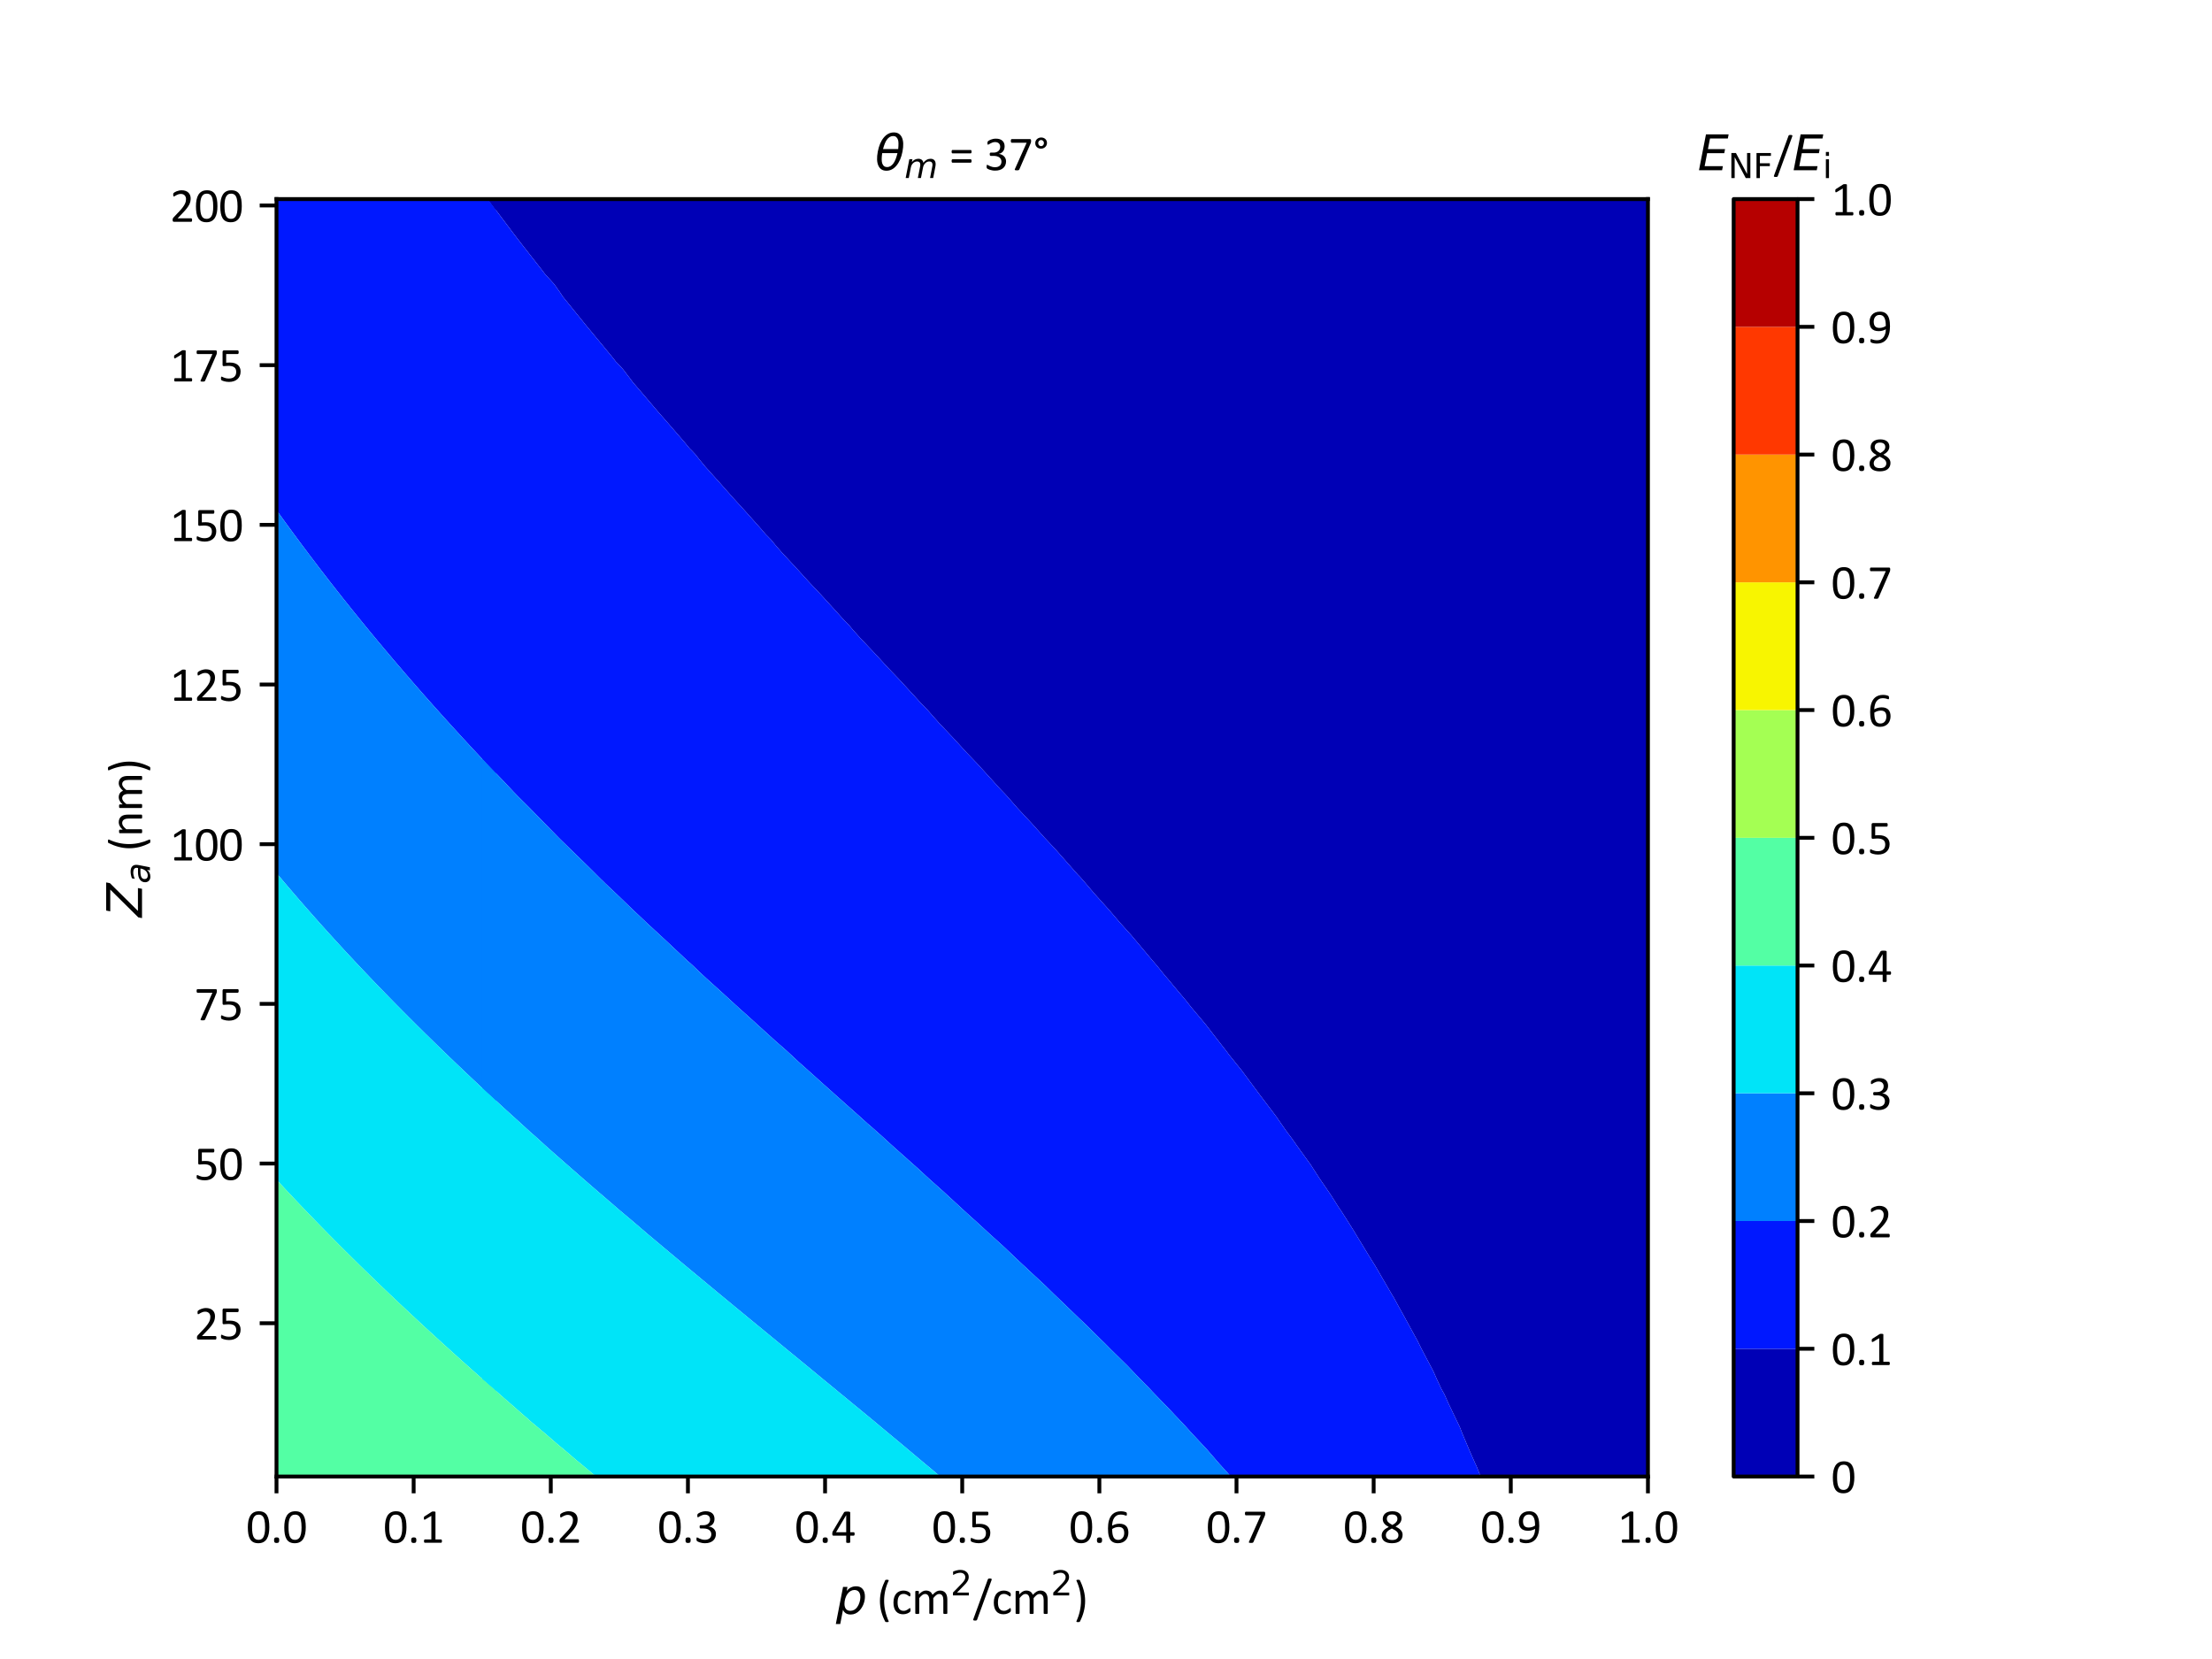 <?xml version="1.0" encoding="utf-8" standalone="no"?>
<!DOCTYPE svg PUBLIC "-//W3C//DTD SVG 1.1//EN"
  "http://www.w3.org/Graphics/SVG/1.1/DTD/svg11.dtd">
<svg xmlns:xlink="http://www.w3.org/1999/xlink" width="460.8pt" height="345.6pt" viewBox="0 0 460.8 345.6" xmlns="http://www.w3.org/2000/svg" version="1.1">
 <defs>
  <style type="text/css">*{stroke-linejoin: round; stroke-linecap: butt}</style>
 </defs>
 <g id="figure_1">
  <g id="patch_1">
   <path d="M 0 345.6 
L 460.8 345.6 
L 460.8 0 
L 0 0 
z
" style="fill: #ffffff"/>
  </g>
  <g id="axes_1">
   <g id="patch_2">
    <path d="M 57.6 307.584 
L 343.296 307.584 
L 343.296 41.472 
L 57.6 41.472 
z
" style="fill: #ffffff"/>
   </g>
   <g id="PathCollection_1">
    <path d="M 101.562 41.472 
L 101.664 41.609 
L 102.291 42.446 
L 102.665 42.945 
L 103.099 43.529 
L 103.34 43.845 
L 103.34 41.472 
L 101.816 41.472 
" clip-path="url(#p67bfc3d987)" style="fill: #0000b6"/>
   </g>
   <g id="PathCollection_2">
    <path d="M 103.34 43.845 
L 103.099 43.529 
L 102.665 42.945 
L 102.291 42.446 
L 101.664 41.609 
L 101.562 41.472 
L 100.293 41.472 
L 98.769 41.472 
L 97.245 41.472 
L 95.721 41.472 
L 94.198 41.472 
L 92.674 41.472 
L 91.15 41.472 
L 89.627 41.472 
L 88.103 41.472 
L 86.579 41.472 
L 85.055 41.472 
L 83.532 41.472 
L 82.008 41.472 
L 80.484 41.472 
L 78.961 41.472 
L 77.437 41.472 
L 75.913 41.472 
L 74.389 41.472 
L 72.866 41.472 
L 71.342 41.472 
L 69.818 41.472 
L 68.295 41.472 
L 66.771 41.472 
L 65.247 41.472 
L 63.723 41.472 
L 62.2 41.472 
L 60.676 41.472 
L 59.152 41.472 
L 57.629 41.472 
L 57.629 44.798 
L 57.629 48.125 
L 57.629 51.451 
L 57.629 54.778 
L 57.629 58.104 
L 57.629 61.43 
L 57.629 64.757 
L 57.629 68.083 
L 57.629 71.41 
L 57.629 74.736 
L 57.629 78.062 
L 57.629 81.389 
L 57.629 84.715 
L 57.629 88.042 
L 57.629 91.368 
L 57.629 94.694 
L 57.629 98.021 
L 57.629 101.347 
L 57.629 104.674 
L 57.629 106.294 
L 58.049 106.888 
L 58.103 106.963 
L 58.148 107.026 
L 58.284 107.215 
L 58.851 108 
L 58.97 108.165 
L 59.56 108.974 
L 59.971 109.539 
L 60.466 110.221 
L 60.8 110.674 
L 61.279 111.326 
L 61.848 112.094 
L 63.022 113.679 
L 63.125 113.817 
L 63.335 114.091 
L 63.76 114.653 
L 64.357 115.458 
L 64.485 115.627 
L 65.633 117.137 
L 66.272 117.979 
L 66.672 118.5 
L 66.935 118.843 
L 67.541 119.625 
L 68.086 120.331 
L 68.615 121.016 
L 68.844 121.306 
L 69.185 121.746 
L 69.6 122.28 
L 70.136 122.959 
L 71.187 124.293 
L 71.383 124.541 
L 71.455 124.632 
L 72.595 126.059 
L 73.305 126.949 
L 73.32 126.967 
L 73.333 126.984 
L 73.39 127.055 
L 74.122 127.958 
L 74.234 128.099 
L 74.912 128.933 
L 75.267 129.369 
L 75.636 129.824 
L 76.086 130.373 
L 76.833 131.285 
L 77.222 131.754 
L 78.189 132.926 
L 78.564 133.377 
L 78.778 133.637 
L 78.966 133.86 
L 79.599 134.611 
L 79.857 134.922 
L 79.978 135.069 
L 80.414 135.585 
L 81.158 136.466 
L 81.895 137.341 
L 82.08 137.558 
L 82.402 137.938 
L 83.139 138.795 
L 84.417 140.29 
L 84.501 140.387 
L 85.266 141.264 
L 85.84 141.932 
L 86.107 142.238 
L 87.124 143.4 
L 88.086 144.503 
L 88.114 144.534 
L 88.163 144.59 
L 89.129 145.677 
L 90.249 146.943 
L 90.452 147.171 
L 90.664 147.404 
L 91.124 147.917 
L 91.815 148.694 
L 91.993 148.891 
L 93.161 150.181 
L 94.117 151.243 
L 94.184 151.316 
L 94.219 151.355 
L 95.187 152.409 
L 96.27 153.595 
L 96.51 153.857 
L 97.173 154.57 
L 97.672 155.112 
L 97.896 155.359 
L 98.069 155.544 
L 99.261 156.821 
L 100.259 157.896 
L 100.287 157.925 
L 100.301 157.94 
L 101.308 159.005 
L 102.477 160.248 
L 102.669 160.451 
L 103.284 161.101 
L 103.34 161.159 
L 103.34 157.896 
L 103.34 154.57 
L 103.34 151.243 
L 103.34 147.917 
L 103.34 144.59 
L 103.34 141.264 
L 103.34 137.938 
L 103.34 134.611 
L 103.34 131.285 
L 103.34 127.958 
L 103.34 124.632 
L 103.34 121.306 
L 103.34 117.979 
L 103.34 114.653 
L 103.34 111.326 
L 103.34 108 
L 103.34 104.674 
L 103.34 101.347 
L 103.34 98.021 
L 103.34 94.694 
L 103.34 91.368 
L 103.34 88.042 
L 103.34 84.715 
L 103.34 81.389 
L 103.34 78.062 
L 103.34 74.736 
L 103.34 71.41 
L 103.34 68.083 
L 103.34 64.757 
L 103.34 61.43 
L 103.34 58.104 
L 103.34 54.778 
L 103.34 51.451 
L 103.34 48.125 
L 103.34 44.798 
" clip-path="url(#p67bfc3d987)" style="fill: #0018ff"/>
   </g>
   <g id="PathCollection_3">
    <path d="M 103.34 161.159 
L 103.284 161.101 
L 102.669 160.451 
L 102.477 160.248 
L 101.308 159.005 
L 100.301 157.94 
L 100.287 157.925 
L 100.259 157.896 
L 99.261 156.821 
L 98.069 155.544 
L 97.896 155.359 
L 97.672 155.112 
L 97.173 154.57 
L 96.51 153.857 
L 96.27 153.595 
L 95.187 152.409 
L 94.219 151.355 
L 94.184 151.316 
L 94.117 151.243 
L 93.161 150.181 
L 91.993 148.891 
L 91.815 148.694 
L 91.124 147.917 
L 90.664 147.404 
L 90.452 147.171 
L 90.249 146.943 
L 89.129 145.677 
L 88.163 144.59 
L 88.114 144.534 
L 88.086 144.503 
L 87.124 143.4 
L 86.107 142.238 
L 85.84 141.932 
L 85.266 141.264 
L 84.501 140.387 
L 84.417 140.29 
L 83.139 138.795 
L 82.402 137.938 
L 82.08 137.558 
L 81.895 137.341 
L 81.158 136.466 
L 80.414 135.585 
L 79.978 135.069 
L 79.857 134.922 
L 79.599 134.611 
L 78.966 133.86 
L 78.778 133.637 
L 78.564 133.377 
L 78.189 132.926 
L 77.222 131.754 
L 76.833 131.285 
L 76.086 130.373 
L 75.636 129.824 
L 75.267 129.369 
L 74.912 128.933 
L 74.234 128.099 
L 74.122 127.958 
L 73.39 127.055 
L 73.333 126.984 
L 73.32 126.967 
L 73.305 126.949 
L 72.595 126.059 
L 71.455 124.632 
L 71.383 124.541 
L 71.187 124.293 
L 70.136 122.959 
L 69.6 122.28 
L 69.185 121.746 
L 68.844 121.306 
L 68.615 121.016 
L 68.086 120.331 
L 67.541 119.625 
L 66.935 118.843 
L 66.672 118.5 
L 66.272 117.979 
L 65.633 117.137 
L 64.485 115.627 
L 64.357 115.458 
L 63.76 114.653 
L 63.335 114.091 
L 63.125 113.817 
L 63.022 113.679 
L 61.848 112.094 
L 61.279 111.326 
L 60.8 110.674 
L 60.466 110.221 
L 59.971 109.539 
L 59.56 108.974 
L 58.97 108.165 
L 58.851 108 
L 58.284 107.215 
L 58.148 107.026 
L 58.103 106.963 
L 58.049 106.888 
L 57.629 106.294 
L 57.629 108 
L 57.629 111.326 
L 57.629 114.653 
L 57.629 117.979 
L 57.629 121.306 
L 57.629 124.632 
L 57.629 127.958 
L 57.629 131.285 
L 57.629 134.611 
L 57.629 137.938 
L 57.629 141.264 
L 57.629 144.59 
L 57.629 147.917 
L 57.629 151.243 
L 57.629 154.57 
L 57.629 157.896 
L 57.629 161.222 
L 57.629 164.549 
L 57.629 167.875 
L 57.629 171.202 
L 57.629 174.528 
L 57.629 177.854 
L 57.629 181.181 
L 57.629 181.913 
L 58.03 182.393 
L 58.366 182.792 
L 59.386 183.997 
L 59.82 184.507 
L 60.52 185.328 
L 60.92 185.795 
L 61.37 186.318 
L 61.839 186.859 
L 62.47 187.59 
L 62.684 187.834 
L 63.455 188.72 
L 63.531 188.808 
L 64.056 189.406 
L 64.863 190.322 
L 65.369 190.894 
L 65.605 191.16 
L 66.566 192.239 
L 67.086 192.82 
L 67.383 193.151 
L 67.709 193.512 
L 68.455 194.341 
L 68.589 194.486 
L 68.827 194.75 
L 69.472 195.461 
L 70.128 196.178 
L 71.057 197.19 
L 71.438 197.604 
L 71.63 197.813 
L 72.656 198.918 
L 73.183 199.485 
L 73.479 199.801 
L 73.819 200.165 
L 74.575 200.971 
L 74.624 201.023 
L 74.734 201.139 
L 75.035 201.459 
L 75.653 202.113 
L 76.242 202.733 
L 77.015 203.545 
L 77.585 204.142 
L 77.895 204.466 
L 78.785 205.39 
L 79.222 205.842 
L 79.651 206.285 
L 80.168 206.818 
L 80.82 207.488 
L 80.911 207.581 
L 81.119 207.792 
L 81.711 208.399 
L 82.07 208.766 
L 82.392 209.093 
L 82.788 209.494 
L 83.805 210.522 
L 84.396 211.118 
L 84.95 211.675 
L 85.21 211.936 
L 85.893 212.617 
L 86.75 213.471 
L 87.182 213.9 
L 87.349 214.064 
L 87.735 214.445 
L 88.638 215.339 
L 88.72 215.419 
L 90.09 216.76 
L 91.125 217.771 
L 91.146 217.792 
L 91.156 217.802 
L 92.198 218.81 
L 93.558 220.123 
L 93.652 220.214 
L 94.577 221.098 
L 95.132 221.631 
L 95.595 222.072 
L 96.434 222.869 
L 97.063 223.466 
L 97.371 223.758 
L 98.077 224.424 
L 98.56 224.879 
L 99.292 225.566 
L 99.958 226.19 
L 100.584 226.776 
L 101.422 227.555 
L 101.632 227.75 
L 101.722 227.835 
L 102.682 228.725 
L 102.831 228.862 
L 102.939 228.962 
L 103.34 229.33 
L 103.34 227.75 
L 103.34 224.424 
L 103.34 221.098 
L 103.34 217.771 
L 103.34 214.445 
L 103.34 211.118 
L 103.34 207.792 
L 103.34 204.466 
L 103.34 201.139 
L 103.34 197.813 
L 103.34 194.486 
L 103.34 191.16 
L 103.34 187.834 
L 103.34 184.507 
L 103.34 181.181 
L 103.34 177.854 
L 103.34 174.528 
L 103.34 171.202 
L 103.34 167.875 
L 103.34 164.549 
L 103.34 161.222 
" clip-path="url(#p67bfc3d987)" style="fill: #0080ff"/>
   </g>
   <g id="PathCollection_4">
    <path d="M 103.34 229.33 
L 102.939 228.962 
L 102.831 228.862 
L 102.682 228.725 
L 101.722 227.835 
L 101.632 227.75 
L 101.422 227.555 
L 100.584 226.776 
L 99.958 226.19 
L 99.292 225.566 
L 98.56 224.879 
L 98.077 224.424 
L 97.371 223.758 
L 97.063 223.466 
L 96.434 222.869 
L 95.595 222.072 
L 95.132 221.631 
L 94.577 221.098 
L 93.652 220.214 
L 93.558 220.123 
L 92.198 218.81 
L 91.156 217.802 
L 91.146 217.792 
L 91.125 217.771 
L 90.09 216.76 
L 88.72 215.419 
L 88.638 215.339 
L 87.735 214.445 
L 87.349 214.064 
L 87.182 213.9 
L 86.75 213.471 
L 85.893 212.617 
L 85.21 211.936 
L 84.95 211.675 
L 84.396 211.118 
L 83.805 210.522 
L 82.788 209.494 
L 82.392 209.093 
L 82.07 208.766 
L 81.711 208.399 
L 81.119 207.792 
L 80.911 207.581 
L 80.82 207.488 
L 80.168 206.818 
L 79.651 206.285 
L 79.222 205.842 
L 78.785 205.39 
L 77.895 204.466 
L 77.585 204.142 
L 77.015 203.545 
L 76.242 202.733 
L 75.653 202.113 
L 75.035 201.459 
L 74.734 201.139 
L 74.624 201.023 
L 74.575 200.971 
L 73.819 200.165 
L 73.479 199.801 
L 73.183 199.485 
L 72.656 198.918 
L 71.63 197.813 
L 71.438 197.604 
L 71.057 197.19 
L 70.128 196.178 
L 69.472 195.461 
L 68.827 194.75 
L 68.589 194.486 
L 68.455 194.341 
L 67.709 193.512 
L 67.383 193.151 
L 67.086 192.82 
L 66.566 192.239 
L 65.605 191.16 
L 65.369 190.894 
L 64.863 190.322 
L 64.056 189.406 
L 63.531 188.808 
L 63.455 188.72 
L 62.684 187.834 
L 62.47 187.59 
L 61.839 186.859 
L 61.37 186.318 
L 60.92 185.795 
L 60.52 185.328 
L 59.82 184.507 
L 59.386 183.997 
L 58.366 182.792 
L 58.03 182.393 
L 57.629 181.913 
L 57.629 184.507 
L 57.629 187.834 
L 57.629 191.16 
L 57.629 194.486 
L 57.629 197.813 
L 57.629 201.139 
L 57.629 204.466 
L 57.629 207.792 
L 57.629 211.118 
L 57.629 214.445 
L 57.629 217.771 
L 57.629 221.098 
L 57.629 224.424 
L 57.629 227.75 
L 57.629 231.077 
L 57.629 234.403 
L 57.629 237.73 
L 57.629 241.056 
L 57.629 244.382 
L 57.629 245.777 
L 57.961 246.133 
L 58.221 246.416 
L 58.519 246.735 
L 59.3 247.575 
L 59.339 247.616 
L 59.426 247.709 
L 59.664 247.962 
L 60.338 248.683 
L 60.99 249.379 
L 61.861 250.296 
L 62.317 250.779 
L 62.563 251.035 
L 63.531 252.051 
L 64.011 252.549 
L 64.378 252.933 
L 64.82 253.387 
L 65.521 254.114 
L 65.763 254.362 
L 66.244 254.855 
L 66.711 255.336 
L 67.135 255.771 
L 67.662 256.306 
L 68.524 257.186 
L 69.024 257.688 
L 69.69 258.364 
L 70.007 258.681 
L 70.609 259.288 
L 71.366 260.04 
L 71.866 260.541 
L 72.01 260.684 
L 72.345 261.014 
L 73.32 261.981 
L 73.328 261.989 
L 74.801 263.443 
L 75.724 264.341 
L 75.883 264.497 
L 75.956 264.568 
L 76.907 265.497 
L 78.149 266.693 
L 78.325 266.864 
L 79.162 267.667 
L 79.61 268.099 
L 79.803 268.283 
L 80.18 268.641 
L 81.14 269.562 
L 81.867 270.249 
L 82.106 270.477 
L 82.656 270.994 
L 83.266 271.574 
L 84.196 272.444 
L 84.692 272.911 
L 85.159 273.346 
L 85.277 273.457 
L 86.204 274.32 
L 86.388 274.492 
L 87.253 275.294 
L 87.536 275.558 
L 87.743 275.748 
L 88.355 276.317 
L 89.497 277.364 
L 89.679 277.532 
L 89.805 277.646 
L 90.95 278.699 
L 91.433 279.137 
L 91.826 279.497 
L 92.382 279.999 
L 93.065 280.62 
L 93.456 280.973 
L 94.404 281.828 
L 94.535 281.947 
L 94.628 282.031 
L 94.721 282.115 
L 96.137 283.393 
L 97.156 284.299 
L 97.232 284.368 
L 97.263 284.396 
L 98.299 285.325 
L 99.8 286.651 
L 99.823 286.672 
L 100.9 287.626 
L 101.363 288.035 
L 102.006 288.6 
L 102.637 289.16 
L 103.072 289.539 
L 103.34 289.778 
L 103.34 287.626 
L 103.34 284.299 
L 103.34 280.973 
L 103.34 277.646 
L 103.34 274.32 
L 103.34 270.994 
L 103.34 267.667 
L 103.34 264.341 
L 103.34 261.014 
L 103.34 257.688 
L 103.34 254.362 
L 103.34 251.035 
L 103.34 247.709 
L 103.34 244.382 
L 103.34 241.056 
L 103.34 237.73 
L 103.34 234.403 
L 103.34 231.077 
" clip-path="url(#p67bfc3d987)" style="fill: #00e4f8"/>
   </g>
   <g id="PathCollection_5">
    <path d="M 103.34 289.778 
L 103.072 289.539 
L 102.637 289.16 
L 102.006 288.6 
L 101.363 288.035 
L 100.9 287.626 
L 99.823 286.672 
L 99.8 286.651 
L 98.299 285.325 
L 97.263 284.396 
L 97.232 284.368 
L 97.156 284.299 
L 96.137 283.393 
L 94.721 282.115 
L 94.628 282.031 
L 94.535 281.947 
L 94.404 281.828 
L 93.456 280.973 
L 93.065 280.62 
L 92.382 279.999 
L 91.826 279.497 
L 91.433 279.137 
L 90.95 278.699 
L 89.805 277.646 
L 89.679 277.532 
L 89.497 277.364 
L 88.355 276.317 
L 87.743 275.748 
L 87.536 275.558 
L 87.253 275.294 
L 86.388 274.492 
L 86.204 274.32 
L 85.277 273.457 
L 85.159 273.346 
L 84.692 272.911 
L 84.196 272.444 
L 83.266 271.574 
L 82.656 270.994 
L 82.106 270.477 
L 81.867 270.249 
L 81.14 269.562 
L 80.18 268.641 
L 79.803 268.283 
L 79.61 268.099 
L 79.162 267.667 
L 78.325 266.864 
L 78.149 266.693 
L 76.907 265.497 
L 75.956 264.568 
L 75.883 264.497 
L 75.724 264.341 
L 74.801 263.443 
L 73.328 261.989 
L 73.32 261.981 
L 72.345 261.014 
L 72.01 260.684 
L 71.866 260.541 
L 71.366 260.04 
L 70.609 259.288 
L 70.007 258.681 
L 69.69 258.364 
L 69.024 257.688 
L 68.524 257.186 
L 67.662 256.306 
L 67.135 255.771 
L 66.711 255.336 
L 66.244 254.855 
L 65.763 254.362 
L 65.521 254.114 
L 64.82 253.387 
L 64.378 252.933 
L 64.011 252.549 
L 63.531 252.051 
L 62.563 251.035 
L 62.317 250.779 
L 61.861 250.296 
L 60.99 249.379 
L 60.338 248.683 
L 59.664 247.962 
L 59.426 247.709 
L 59.339 247.616 
L 59.3 247.575 
L 58.519 246.735 
L 58.221 246.416 
L 57.961 246.133 
L 57.629 245.777 
L 57.629 247.709 
L 57.629 251.035 
L 57.629 254.362 
L 57.629 257.688 
L 57.629 261.014 
L 57.629 264.341 
L 57.629 267.667 
L 57.629 270.994 
L 57.629 274.32 
L 57.629 277.646 
L 57.629 280.973 
L 57.629 284.299 
L 57.629 287.626 
L 57.629 290.952 
L 57.629 294.278 
L 57.629 297.605 
L 57.629 300.931 
L 57.629 304.258 
L 57.629 307.584 
L 59.152 307.584 
L 60.676 307.584 
L 62.2 307.584 
L 63.723 307.584 
L 65.247 307.584 
L 66.771 307.584 
L 68.295 307.584 
L 69.818 307.584 
L 71.342 307.584 
L 72.866 307.584 
L 74.389 307.584 
L 75.913 307.584 
L 77.437 307.584 
L 78.961 307.584 
L 80.484 307.584 
L 82.008 307.584 
L 83.532 307.584 
L 85.055 307.584 
L 86.579 307.584 
L 88.103 307.584 
L 89.627 307.584 
L 91.15 307.584 
L 92.674 307.584 
L 94.198 307.584 
L 95.721 307.584 
L 97.245 307.584 
L 98.769 307.584 
L 100.293 307.584 
L 101.816 307.584 
L 103.34 307.584 
L 103.34 304.258 
L 103.34 300.931 
L 103.34 297.605 
L 103.34 294.278 
L 103.34 290.952 
" clip-path="url(#p67bfc3d987)" style="fill: #53ffa4"/>
   </g>
   <g id="PathCollection_6">
    <path clip-path="url(#p67bfc3d987)" style="fill: #a4ff53"/>
   </g>
   <g id="PathCollection_7">
    <path clip-path="url(#p67bfc3d987)" style="fill: #f8f500"/>
   </g>
   <g id="PathCollection_8">
    <path clip-path="url(#p67bfc3d987)" style="fill: #ff9400"/>
   </g>
   <g id="PathCollection_9">
    <path clip-path="url(#p67bfc3d987)" style="fill: #ff3800"/>
   </g>
   <g id="PathCollection_10">
    <path clip-path="url(#p67bfc3d987)" style="fill: #b60000"/>
   </g>
   <g id="PathCollection_11">
    <path d="M 101.6 41.472 
L 103.347 43.833 
L 103.539 44.07 
L 106.866 48.498 
L 108.274 50.342 
L 108.401 50.505 
L 113.181 56.615 
L 113.451 56.988 
L 115.465 59.213 
L 116.847 61.172 
L 117.254 61.811 
L 118.455 63.291 
L 122.337 68.083 
L 123.482 69.46 
L 127.527 74.356 
L 128.293 75.34 
L 128.876 75.927 
L 129.808 76.954 
L 131.576 79.275 
L 131.766 79.552 
L 134.153 82.332 
L 137.124 85.824 
L 138.989 87.949 
L 142.572 92.096 
L 143.685 93.443 
L 144.147 93.895 
L 144.893 94.694 
L 145.845 95.915 
L 146.991 97.292 
L 150.089 100.743 
L 152.582 103.565 
L 154.854 106.045 
L 158.241 109.837 
L 159.538 111.337 
L 160.619 112.435 
L 161.509 113.525 
L 162.807 115.018 
L 162.821 115.033 
L 162.831 115.044 
L 162.856 115.072 
L 166.204 118.682 
L 168.583 121.306 
L 170.985 123.85 
L 174.385 127.578 
L 175.724 129.079 
L 176.812 130.176 
L 177.735 131.275 
L 179.077 132.774 
L 182.431 136.324 
L 184.93 139.046 
L 187.269 141.487 
L 190.788 145.319 
L 192.08 146.744 
L 192.522 147.166 
L 193.236 147.917 
L 195.475 150.452 
L 195.525 150.515 
L 198.696 153.863 
L 201.371 156.787 
L 203.581 159.094 
L 207.188 163.06 
L 208.416 164.418 
L 209.611 165.658 
L 211.804 168.158 
L 211.881 168.256 
L 214.92 171.513 
L 217.617 174.528 
L 219.777 176.827 
L 223.287 180.8 
L 224.522 182.197 
L 224.954 182.634 
L 225.632 183.398 
L 227.803 185.946 
L 227.841 185.996 
L 231.009 189.52 
L 233.362 192.269 
L 235.699 194.862 
L 238.781 198.541 
L 240.167 200.185 
L 240.992 201.139 
L 242.683 203.235 
L 243.121 203.737 
L 243.448 204.11 
L 244.345 205.211 
L 246.851 208.18 
L 248.308 210.01 
L 251.16 213.4 
L 253.382 216.282 
L 255.109 218.492 
L 255.411 218.88 
L 255.996 219.671 
L 257.444 221.478 
L 258.638 222.947 
L 262.201 227.75 
L 262.301 227.878 
L 262.499 228.148 
L 265.938 232.688 
L 266.849 234.023 
L 267.832 235.435 
L 268.303 236.089 
L 268.724 236.621 
L 269.151 237.208 
L 270.571 239.219 
L 273.044 242.641 
L 274.885 245.491 
L 277.24 248.927 
L 279.037 251.764 
L 279.329 252.156 
L 280.736 254.362 
L 282.051 256.441 
L 282.356 256.96 
L 285.239 261.705 
L 286.194 263.232 
L 286.379 263.51 
L 289.863 269.504 
L 290.402 270.392 
L 291.329 272.102 
L 292.728 274.608 
L 292.769 274.7 
L 295.33 279.378 
L 296.117 280.973 
L 298.575 285.627 
L 299.288 287.245 
L 299.884 288.509 
L 300.195 289.191 
L 300.546 289.843 
L 300.833 290.337 
L 300.994 290.673 
L 301.781 292.441 
L 304.114 297.298 
L 304.666 298.714 
L 306.254 302.474 
L 307.374 304.986 
L 307.587 305.421 
L 308.447 307.584 
L 310.917 307.584 
L 319.012 307.584 
L 327.107 307.584 
L 335.201 307.584 
L 343.296 307.584 
L 343.296 298.714 
L 343.296 289.843 
L 343.296 280.973 
L 343.296 272.102 
L 343.296 263.232 
L 343.296 254.362 
L 343.296 245.491 
L 343.296 236.621 
L 343.296 227.75 
L 343.296 218.88 
L 343.296 210.01 
L 343.296 201.139 
L 343.296 192.269 
L 343.296 183.398 
L 343.296 174.528 
L 343.296 165.658 
L 343.296 156.787 
L 343.296 147.917 
L 343.296 139.046 
L 343.296 130.176 
L 343.296 121.306 
L 343.296 112.435 
L 343.296 103.565 
L 343.296 94.694 
L 343.296 85.824 
L 343.296 76.954 
L 343.296 68.083 
L 343.296 59.213 
L 343.296 50.342 
L 343.296 41.472 
L 335.201 41.472 
L 327.107 41.472 
L 319.012 41.472 
L 310.917 41.472 
L 302.822 41.472 
L 294.728 41.472 
L 286.633 41.472 
L 278.538 41.472 
L 270.444 41.472 
L 262.349 41.472 
L 254.254 41.472 
L 246.159 41.472 
L 238.065 41.472 
L 229.97 41.472 
L 221.875 41.472 
L 213.78 41.472 
L 205.686 41.472 
L 197.591 41.472 
L 189.496 41.472 
L 181.402 41.472 
L 173.307 41.472 
L 165.212 41.472 
L 157.117 41.472 
L 149.023 41.472 
L 140.928 41.472 
L 132.833 41.472 
L 124.739 41.472 
L 116.644 41.472 
L 108.549 41.472 
" clip-path="url(#p67bfc3d987)" style="fill: #0000b6"/>
   </g>
   <g id="PathCollection_12">
    <path d="M 308.447 307.584 
L 307.587 305.421 
L 307.374 304.986 
L 306.254 302.474 
L 304.666 298.714 
L 304.114 297.298 
L 301.781 292.441 
L 300.994 290.673 
L 300.833 290.337 
L 300.546 289.843 
L 300.195 289.191 
L 299.884 288.509 
L 299.288 287.245 
L 298.575 285.627 
L 296.117 280.973 
L 295.33 279.378 
L 292.769 274.7 
L 292.728 274.608 
L 291.329 272.102 
L 290.402 270.392 
L 289.863 269.504 
L 286.379 263.51 
L 286.194 263.232 
L 285.239 261.705 
L 282.356 256.96 
L 282.051 256.441 
L 280.736 254.362 
L 279.329 252.156 
L 279.037 251.764 
L 277.24 248.927 
L 274.885 245.491 
L 273.044 242.641 
L 270.571 239.219 
L 269.151 237.208 
L 268.724 236.621 
L 268.303 236.089 
L 267.832 235.435 
L 266.849 234.023 
L 265.938 232.688 
L 262.499 228.148 
L 262.301 227.878 
L 262.201 227.75 
L 258.638 222.947 
L 257.444 221.478 
L 255.996 219.671 
L 255.411 218.88 
L 255.109 218.492 
L 253.382 216.282 
L 251.16 213.4 
L 248.308 210.01 
L 246.851 208.18 
L 244.345 205.211 
L 243.448 204.11 
L 243.121 203.737 
L 242.683 203.235 
L 240.992 201.139 
L 240.167 200.185 
L 238.781 198.541 
L 235.699 194.862 
L 233.362 192.269 
L 231.009 189.52 
L 227.841 185.996 
L 227.803 185.946 
L 225.632 183.398 
L 224.954 182.634 
L 224.522 182.197 
L 223.287 180.8 
L 219.777 176.827 
L 217.617 174.528 
L 214.92 171.513 
L 211.881 168.256 
L 211.804 168.158 
L 209.611 165.658 
L 208.416 164.418 
L 207.188 163.06 
L 203.581 159.094 
L 201.371 156.787 
L 198.696 153.863 
L 195.525 150.515 
L 195.475 150.452 
L 193.236 147.917 
L 192.522 147.166 
L 192.08 146.744 
L 190.788 145.319 
L 187.269 141.487 
L 184.93 139.046 
L 182.431 136.324 
L 179.077 132.774 
L 177.735 131.275 
L 176.812 130.176 
L 175.724 129.079 
L 174.385 127.578 
L 170.985 123.85 
L 168.583 121.306 
L 166.204 118.682 
L 162.856 115.072 
L 162.831 115.044 
L 162.821 115.033 
L 162.807 115.018 
L 161.509 113.525 
L 160.619 112.435 
L 159.538 111.337 
L 158.241 109.837 
L 154.854 106.045 
L 152.582 103.565 
L 150.089 100.743 
L 146.991 97.292 
L 145.845 95.915 
L 144.893 94.694 
L 144.147 93.895 
L 143.685 93.443 
L 142.572 92.096 
L 138.989 87.949 
L 137.124 85.824 
L 134.153 82.332 
L 131.766 79.552 
L 131.576 79.275 
L 129.808 76.954 
L 128.876 75.927 
L 128.293 75.34 
L 127.527 74.356 
L 123.482 69.46 
L 122.337 68.083 
L 118.455 63.291 
L 117.254 61.811 
L 116.847 61.172 
L 115.465 59.213 
L 113.451 56.988 
L 113.181 56.615 
L 108.401 50.505 
L 108.274 50.342 
L 106.866 48.498 
L 103.539 44.07 
L 103.347 43.833 
L 101.6 41.472 
L 100.454 41.472 
L 100.454 50.342 
L 100.454 59.213 
L 100.454 68.083 
L 100.454 76.954 
L 100.454 85.824 
L 100.454 94.694 
L 100.454 103.565 
L 100.454 112.435 
L 100.454 121.306 
L 100.454 130.176 
L 100.454 139.046 
L 100.454 147.917 
L 100.454 156.787 
L 100.454 158.075 
L 101.276 158.962 
L 103.99 161.783 
L 105.219 163.06 
L 106.98 164.945 
L 107.676 165.658 
L 107.941 165.934 
L 110.275 168.256 
L 112.343 170.37 
L 116.407 174.528 
L 116.579 174.7 
L 116.788 174.909 
L 120.818 178.824 
L 122.836 180.8 
L 125.221 183.179 
L 125.309 183.257 
L 125.462 183.398 
L 126.066 184.001 
L 128.183 185.996 
L 129.4 187.161 
L 131.768 189.449 
L 133.341 190.927 
L 134.755 192.269 
L 138.107 195.36 
L 141.504 198.541 
L 143.176 200.119 
L 143.595 200.477 
L 144.331 201.139 
L 145.509 202.277 
L 147.071 203.737 
L 150.295 206.644 
L 153.968 210.01 
L 155.707 211.555 
L 160.909 216.282 
L 161.553 216.867 
L 163.865 218.88 
L 166.32 221.165 
L 166.668 221.478 
L 167.355 222.083 
L 171.677 225.965 
L 173.474 227.567 
L 173.673 227.75 
L 179.456 232.896 
L 180.691 234.023 
L 181.392 234.614 
L 183.652 236.621 
L 185.593 238.393 
L 186.511 239.219 
L 191.318 243.495 
L 193.475 245.491 
L 196.552 248.239 
L 199.738 251.172 
L 200.158 251.549 
L 200.385 251.764 
L 200.792 252.14 
L 202.3 253.521 
L 203.246 254.362 
L 204.057 255.101 
L 206.073 256.96 
L 208.997 259.603 
L 212.825 263.232 
L 213.535 263.881 
L 214.299 264.605 
L 217.722 267.783 
L 219.476 269.504 
L 222.092 272.004 
L 222.191 272.102 
L 222.295 272.207 
L 222.465 272.37 
L 224.881 274.7 
L 226.345 276.075 
L 229.183 278.892 
L 230.333 280.013 
L 231.273 280.973 
L 234.856 284.489 
L 237.486 287.245 
L 239.439 289.219 
L 240.013 289.843 
L 241.525 291.414 
L 242.516 292.441 
L 243.182 293.106 
L 244.62 294.64 
L 246.822 296.96 
L 248.4 298.714 
L 251.367 301.877 
L 254.058 304.986 
L 255.79 306.887 
L 256.374 307.584 
L 262.349 307.584 
L 270.444 307.584 
L 278.538 307.584 
L 286.633 307.584 
L 294.728 307.584 
L 302.822 307.584 
" clip-path="url(#p67bfc3d987)" style="fill: #0018ff"/>
   </g>
   <g id="PathCollection_13">
    <path d="M 256.374 307.584 
L 255.79 306.887 
L 254.058 304.986 
L 251.367 301.877 
L 248.4 298.714 
L 246.822 296.96 
L 244.62 294.64 
L 243.182 293.106 
L 242.516 292.441 
L 241.525 291.414 
L 240.013 289.843 
L 239.439 289.219 
L 237.486 287.245 
L 234.856 284.489 
L 231.273 280.973 
L 230.333 280.013 
L 229.183 278.892 
L 226.345 276.075 
L 224.881 274.7 
L 222.465 272.37 
L 222.295 272.207 
L 222.191 272.102 
L 222.092 272.004 
L 219.476 269.504 
L 217.722 267.783 
L 214.299 264.605 
L 213.535 263.881 
L 212.825 263.232 
L 208.997 259.603 
L 206.073 256.96 
L 204.057 255.101 
L 203.246 254.362 
L 202.3 253.521 
L 200.792 252.14 
L 200.385 251.764 
L 200.158 251.549 
L 199.738 251.172 
L 196.552 248.239 
L 193.475 245.491 
L 191.318 243.495 
L 186.511 239.219 
L 185.593 238.393 
L 183.652 236.621 
L 181.392 234.614 
L 180.691 234.023 
L 179.456 232.896 
L 173.673 227.75 
L 173.474 227.567 
L 171.677 225.965 
L 167.355 222.083 
L 166.668 221.478 
L 166.32 221.165 
L 163.865 218.88 
L 161.553 216.867 
L 160.909 216.282 
L 155.707 211.555 
L 153.968 210.01 
L 150.295 206.644 
L 147.071 203.737 
L 145.509 202.277 
L 144.331 201.139 
L 143.595 200.477 
L 143.176 200.119 
L 141.504 198.541 
L 138.107 195.36 
L 134.755 192.269 
L 133.341 190.927 
L 131.768 189.449 
L 129.4 187.161 
L 128.183 185.996 
L 126.066 184.001 
L 125.462 183.398 
L 125.309 183.257 
L 125.221 183.179 
L 122.836 180.8 
L 120.818 178.824 
L 116.788 174.909 
L 116.579 174.7 
L 116.407 174.528 
L 112.343 170.37 
L 110.275 168.256 
L 107.941 165.934 
L 107.676 165.658 
L 106.98 164.945 
L 105.219 163.06 
L 103.99 161.783 
L 101.276 158.962 
L 100.454 158.075 
L 100.454 165.658 
L 100.454 174.528 
L 100.454 183.398 
L 100.454 192.269 
L 100.454 201.139 
L 100.454 210.01 
L 100.454 218.88 
L 100.454 226.645 
L 100.762 226.936 
L 101.643 227.75 
L 105.399 231.202 
L 108.512 234.023 
L 110.421 235.771 
L 111.398 236.621 
L 114.26 239.213 
L 114.267 239.219 
L 114.27 239.222 
L 114.276 239.227 
L 117.829 242.355 
L 121.417 245.491 
L 123.27 247.1 
L 128.689 251.764 
L 129.3 252.291 
L 130.164 253.015 
L 131.765 254.362 
L 134.629 256.817 
L 134.796 256.96 
L 135.106 257.22 
L 136.544 258.428 
L 141.512 262.592 
L 142.274 263.232 
L 147.41 267.497 
L 149.826 269.504 
L 150.189 269.803 
L 152.973 272.102 
L 154.445 273.315 
L 156.123 274.7 
L 159.966 277.852 
L 163.756 280.973 
L 164.869 281.882 
L 165.864 282.697 
L 169.22 285.452 
L 171.383 287.245 
L 174.112 289.478 
L 174.265 289.605 
L 174.546 289.843 
L 175.084 290.284 
L 176.084 291.104 
L 177.702 292.441 
L 178.463 293.063 
L 179.628 294.021 
L 182.331 296.255 
L 185.276 298.714 
L 187.678 300.706 
L 192.774 304.986 
L 193.643 305.702 
L 195.869 307.584 
L 197.591 307.584 
L 205.686 307.584 
L 213.78 307.584 
L 221.875 307.584 
L 229.97 307.584 
L 238.065 307.584 
L 246.159 307.584 
L 254.254 307.584 
" clip-path="url(#p67bfc3d987)" style="fill: #0080ff"/>
   </g>
   <g id="PathCollection_14">
    <path d="M 195.869 307.584 
L 193.643 305.702 
L 192.774 304.986 
L 187.678 300.706 
L 185.276 298.714 
L 182.331 296.255 
L 179.628 294.021 
L 178.463 293.063 
L 177.702 292.441 
L 176.084 291.104 
L 175.084 290.284 
L 174.546 289.843 
L 174.265 289.605 
L 174.112 289.478 
L 171.383 287.245 
L 169.22 285.452 
L 165.864 282.697 
L 164.869 281.882 
L 163.756 280.973 
L 159.966 277.852 
L 156.123 274.7 
L 154.445 273.315 
L 152.973 272.102 
L 150.189 269.803 
L 149.826 269.504 
L 147.41 267.497 
L 142.274 263.232 
L 141.512 262.592 
L 136.544 258.428 
L 135.106 257.22 
L 134.796 256.96 
L 134.629 256.817 
L 131.765 254.362 
L 130.164 253.015 
L 129.3 252.291 
L 128.689 251.764 
L 123.27 247.1 
L 121.417 245.491 
L 117.829 242.355 
L 114.276 239.227 
L 114.27 239.222 
L 114.267 239.219 
L 114.26 239.213 
L 111.398 236.621 
L 110.421 235.771 
L 108.512 234.023 
L 105.399 231.202 
L 101.643 227.75 
L 100.762 226.936 
L 100.454 226.645 
L 100.454 227.75 
L 100.454 236.621 
L 100.454 245.491 
L 100.454 254.362 
L 100.454 263.232 
L 100.454 272.102 
L 100.454 280.973 
L 100.454 287.272 
L 101.769 288.403 
L 103.413 289.843 
L 105.156 291.384 
L 106.379 292.441 
L 110.765 296.286 
L 113.665 298.714 
L 115.909 300.657 
L 118.056 302.45 
L 119.89 304.027 
L 121.054 304.986 
L 123.501 307.022 
L 124.163 307.584 
L 124.739 307.584 
L 132.833 307.584 
L 140.928 307.584 
L 149.023 307.584 
L 157.117 307.584 
L 165.212 307.584 
L 173.307 307.584 
L 181.402 307.584 
L 189.496 307.584 
" clip-path="url(#p67bfc3d987)" style="fill: #00e4f8"/>
   </g>
   <g id="PathCollection_15">
    <path d="M 124.163 307.584 
L 123.501 307.022 
L 121.054 304.986 
L 119.89 304.027 
L 118.056 302.45 
L 115.909 300.657 
L 113.665 298.714 
L 110.765 296.286 
L 106.379 292.441 
L 105.156 291.384 
L 103.413 289.843 
L 101.769 288.403 
L 100.454 287.272 
L 100.454 289.843 
L 100.454 298.714 
L 100.454 307.584 
L 108.549 307.584 
L 116.644 307.584 
" clip-path="url(#p67bfc3d987)" style="fill: #53ffa4"/>
   </g>
   <g id="PathCollection_16">
    <path clip-path="url(#p67bfc3d987)" style="fill: #a4ff53"/>
   </g>
   <g id="PathCollection_17">
    <path clip-path="url(#p67bfc3d987)" style="fill: #f8f500"/>
   </g>
   <g id="PathCollection_18">
    <path clip-path="url(#p67bfc3d987)" style="fill: #ff9400"/>
   </g>
   <g id="PathCollection_19">
    <path clip-path="url(#p67bfc3d987)" style="fill: #ff3800"/>
   </g>
   <g id="PathCollection_20">
    <path clip-path="url(#p67bfc3d987)" style="fill: #b60000"/>
   </g>
   <g id="matplotlib.axis_1">
    <g id="xtick_1">
     <g id="line2d_1">
      <defs>
       <path id="m4e4b2de3e1" d="M 0 0 
L 0 3.5 
" style="stroke: #000000; stroke-width: 0.8"/>
      </defs>
      <g>
       <use xlink:href="#m4e4b2de3e1" x="57.6" y="307.584" style="stroke: #000000; stroke-width: 0.8"/>
      </g>
     </g>
     <g id="text_1">
      <!-- 0.0 -->
      <g transform="translate(51.269 321.386) scale(0.1 -0.1)">
       <defs>
        <path id="Calibri-30" d="M 3022 2031 
Q 3022 1566 2948 1181 
Q 2875 797 2704 520 
Q 2534 244 2259 92 
Q 1984 -59 1581 -59 
Q 1200 -59 939 77 
Q 678 213 518 477 
Q 359 741 292 1127 
Q 225 1513 225 2013 
Q 225 2475 300 2861 
Q 375 3247 544 3523 
Q 713 3800 988 3951 
Q 1263 4103 1663 4103 
Q 2047 4103 2308 3967 
Q 2569 3831 2728 3567 
Q 2888 3303 2955 2917 
Q 3022 2531 3022 2031 
z
M 2472 1994 
Q 2472 2297 2450 2537 
Q 2428 2778 2386 2962 
Q 2344 3147 2276 3280 
Q 2209 3413 2115 3498 
Q 2022 3584 1901 3623 
Q 1781 3663 1631 3663 
Q 1366 3663 1200 3538 
Q 1034 3413 939 3194 
Q 844 2975 809 2681 
Q 775 2388 775 2050 
Q 775 1597 822 1280 
Q 869 963 970 763 
Q 1072 563 1230 472 
Q 1388 381 1613 381 
Q 1788 381 1920 437 
Q 2053 494 2148 598 
Q 2244 703 2306 850 
Q 2369 997 2406 1175 
Q 2444 1353 2458 1561 
Q 2472 1769 2472 1994 
z
" transform="scale(0.016)"/>
        <path id="Calibri-2e" d="M 1144 341 
Q 1144 119 1070 45 
Q 997 -28 803 -28 
Q 616 -28 544 44 
Q 472 116 472 331 
Q 472 553 545 626 
Q 619 700 813 700 
Q 1000 700 1072 628 
Q 1144 556 1144 341 
z
" transform="scale(0.016)"/>
       </defs>
       <use xlink:href="#Calibri-30"/>
       <use xlink:href="#Calibri-2e" x="50.684"/>
       <use xlink:href="#Calibri-30" x="75.928"/>
      </g>
     </g>
    </g>
    <g id="xtick_2">
     <g id="line2d_2">
      <g>
       <use xlink:href="#m4e4b2de3e1" x="86.17" y="307.584" style="stroke: #000000; stroke-width: 0.8"/>
      </g>
     </g>
     <g id="text_2">
      <!-- 0.1 -->
      <g transform="translate(79.838 321.386) scale(0.1 -0.1)">
       <defs>
        <path id="Calibri-31" d="M 2897 213 
Q 2897 153 2887 112 
Q 2878 72 2862 47 
Q 2847 22 2826 11 
Q 2806 0 2784 0 
L 672 0 
Q 650 0 631 11 
Q 613 22 595 47 
Q 578 72 568 112 
Q 559 153 559 213 
Q 559 269 568 309 
Q 578 350 592 376 
Q 606 403 626 417 
Q 647 431 672 431 
L 1516 431 
L 1516 3506 
L 734 3041 
Q 675 3009 639 3003 
Q 603 2997 581 3017 
Q 559 3038 551 3084 
Q 544 3131 544 3203 
Q 544 3256 548 3293 
Q 553 3331 562 3356 
Q 572 3381 589 3400 
Q 606 3419 634 3438 
L 1566 4034 
Q 1578 4044 1597 4050 
Q 1616 4056 1644 4062 
Q 1672 4069 1709 4070 
Q 1747 4072 1803 4072 
Q 1878 4072 1928 4065 
Q 1978 4059 2006 4048 
Q 2034 4038 2043 4020 
Q 2053 4003 2053 3984 
L 2053 431 
L 2784 431 
Q 2809 431 2831 417 
Q 2853 403 2867 376 
Q 2881 350 2889 309 
Q 2897 269 2897 213 
z
" transform="scale(0.016)"/>
       </defs>
       <use xlink:href="#Calibri-30"/>
       <use xlink:href="#Calibri-2e" x="50.684"/>
       <use xlink:href="#Calibri-31" x="75.928"/>
      </g>
     </g>
    </g>
    <g id="xtick_3">
     <g id="line2d_3">
      <g>
       <use xlink:href="#m4e4b2de3e1" x="114.739" y="307.584" style="stroke: #000000; stroke-width: 0.8"/>
      </g>
     </g>
     <g id="text_3">
      <!-- 0.2 -->
      <g transform="translate(108.408 321.386) scale(0.1 -0.1)">
       <defs>
        <path id="Calibri-32" d="M 2888 231 
Q 2888 175 2880 131 
Q 2872 88 2858 58 
Q 2844 28 2820 14 
Q 2797 0 2769 0 
L 534 0 
Q 491 0 458 11 
Q 425 22 401 47 
Q 378 72 367 119 
Q 356 166 356 234 
Q 356 297 361 344 
Q 366 391 381 427 
Q 397 463 420 498 
Q 444 534 481 575 
L 1266 1406 
Q 1538 1694 1702 1922 
Q 1866 2150 1955 2337 
Q 2044 2525 2072 2678 
Q 2100 2831 2100 2966 
Q 2100 3100 2056 3220 
Q 2013 3341 1930 3431 
Q 1847 3522 1722 3575 
Q 1597 3628 1434 3628 
Q 1244 3628 1092 3575 
Q 941 3522 827 3459 
Q 713 3397 636 3344 
Q 559 3291 522 3291 
Q 500 3291 483 3303 
Q 466 3316 455 3344 
Q 444 3372 437 3419 
Q 431 3466 431 3531 
Q 431 3578 434 3612 
Q 438 3647 445 3672 
Q 453 3697 465 3719 
Q 478 3741 515 3773 
Q 553 3806 645 3862 
Q 738 3919 877 3973 
Q 1016 4028 1183 4065 
Q 1350 4103 1534 4103 
Q 1828 4103 2048 4020 
Q 2269 3938 2414 3794 
Q 2559 3650 2631 3459 
Q 2703 3269 2703 3053 
Q 2703 2859 2668 2667 
Q 2634 2475 2523 2251 
Q 2413 2028 2203 1754 
Q 1994 1481 1647 1125 
L 1006 456 
L 2766 456 
Q 2791 456 2814 442 
Q 2838 428 2855 400 
Q 2872 372 2880 330 
Q 2888 288 2888 231 
z
" transform="scale(0.016)"/>
       </defs>
       <use xlink:href="#Calibri-30"/>
       <use xlink:href="#Calibri-2e" x="50.684"/>
       <use xlink:href="#Calibri-32" x="75.928"/>
      </g>
     </g>
    </g>
    <g id="xtick_4">
     <g id="line2d_4">
      <g>
       <use xlink:href="#m4e4b2de3e1" x="143.309" y="307.584" style="stroke: #000000; stroke-width: 0.8"/>
      </g>
     </g>
     <g id="text_4">
      <!-- 0.3 -->
      <g transform="translate(136.978 321.386) scale(0.1 -0.1)">
       <defs>
        <path id="Calibri-33" d="M 2856 1156 
Q 2856 878 2759 654 
Q 2663 431 2481 272 
Q 2300 113 2034 27 
Q 1769 -59 1434 -59 
Q 1231 -59 1054 -26 
Q 878 6 740 51 
Q 603 97 512 145 
Q 422 194 398 216 
Q 375 238 362 259 
Q 350 281 340 312 
Q 331 344 326 389 
Q 322 434 322 500 
Q 322 613 344 656 
Q 366 700 406 700 
Q 434 700 517 650 
Q 600 600 729 542 
Q 859 484 1032 434 
Q 1206 384 1419 384 
Q 1625 384 1781 437 
Q 1938 491 2044 587 
Q 2150 684 2203 817 
Q 2256 950 2256 1106 
Q 2256 1278 2189 1415 
Q 2122 1553 1992 1653 
Q 1863 1753 1673 1806 
Q 1484 1859 1244 1859 
L 859 1859 
Q 834 1859 811 1870 
Q 788 1881 770 1906 
Q 753 1931 742 1972 
Q 731 2013 731 2078 
Q 731 2138 740 2177 
Q 750 2216 767 2239 
Q 784 2263 806 2273 
Q 828 2284 856 2284 
L 1209 2284 
Q 1416 2284 1580 2337 
Q 1744 2391 1858 2491 
Q 1972 2591 2033 2730 
Q 2094 2869 2094 3041 
Q 2094 3166 2053 3280 
Q 2013 3394 1931 3478 
Q 1850 3563 1723 3611 
Q 1597 3659 1431 3659 
Q 1250 3659 1098 3604 
Q 947 3550 828 3487 
Q 709 3425 631 3370 
Q 553 3316 522 3316 
Q 500 3316 483 3323 
Q 466 3331 455 3354 
Q 444 3378 439 3420 
Q 434 3463 434 3531 
Q 434 3578 437 3614 
Q 441 3650 450 3676 
Q 459 3703 471 3725 
Q 484 3747 514 3776 
Q 544 3806 634 3862 
Q 725 3919 858 3973 
Q 991 4028 1164 4065 
Q 1338 4103 1538 4103 
Q 1819 4103 2031 4031 
Q 2244 3959 2386 3828 
Q 2528 3697 2598 3514 
Q 2669 3331 2669 3109 
Q 2669 2919 2619 2755 
Q 2569 2591 2472 2464 
Q 2375 2338 2234 2248 
Q 2094 2159 1909 2125 
L 1909 2119 
Q 2119 2097 2292 2014 
Q 2466 1931 2591 1806 
Q 2716 1681 2786 1514 
Q 2856 1347 2856 1156 
z
" transform="scale(0.016)"/>
       </defs>
       <use xlink:href="#Calibri-30"/>
       <use xlink:href="#Calibri-2e" x="50.684"/>
       <use xlink:href="#Calibri-33" x="75.928"/>
      </g>
     </g>
    </g>
    <g id="xtick_5">
     <g id="line2d_5">
      <g>
       <use xlink:href="#m4e4b2de3e1" x="171.878" y="307.584" style="stroke: #000000; stroke-width: 0.8"/>
      </g>
     </g>
     <g id="text_5">
      <!-- 0.4 -->
      <g transform="translate(165.547 321.386) scale(0.1 -0.1)">
       <defs>
        <path id="Calibri-34" d="M 3059 1150 
Q 3059 1047 3028 987 
Q 2997 928 2941 928 
L 2484 928 
L 2484 78 
Q 2484 53 2471 36 
Q 2459 19 2428 6 
Q 2397 -6 2347 -12 
Q 2297 -19 2219 -19 
Q 2144 -19 2094 -12 
Q 2044 -6 2014 6 
Q 1984 19 1973 36 
Q 1963 53 1963 78 
L 1963 928 
L 294 928 
Q 256 928 231 937 
Q 206 947 186 972 
Q 166 997 158 1044 
Q 150 1091 150 1166 
Q 150 1225 153 1272 
Q 156 1319 165 1358 
Q 175 1397 190 1433 
Q 206 1469 228 1509 
L 1684 3966 
Q 1700 3991 1729 4009 
Q 1759 4028 1806 4040 
Q 1853 4053 1922 4058 
Q 1991 4063 2084 4063 
Q 2188 4063 2264 4055 
Q 2341 4047 2387 4034 
Q 2434 4022 2459 4001 
Q 2484 3981 2484 3953 
L 2484 1372 
L 2941 1372 
Q 2994 1372 3026 1317 
Q 3059 1263 3059 1150 
z
M 1963 3591 
L 1956 3591 
L 641 1372 
L 1963 1372 
L 1963 3591 
z
" transform="scale(0.016)"/>
       </defs>
       <use xlink:href="#Calibri-30"/>
       <use xlink:href="#Calibri-2e" x="50.684"/>
       <use xlink:href="#Calibri-34" x="75.928"/>
      </g>
     </g>
    </g>
    <g id="xtick_6">
     <g id="line2d_6">
      <g>
       <use xlink:href="#m4e4b2de3e1" x="200.448" y="307.584" style="stroke: #000000; stroke-width: 0.8"/>
      </g>
     </g>
     <g id="text_6">
      <!-- 0.5 -->
      <g transform="translate(194.117 321.386) scale(0.1 -0.1)">
       <defs>
        <path id="Calibri-35" d="M 2869 1300 
Q 2869 975 2759 722 
Q 2650 469 2450 295 
Q 2250 122 1973 31 
Q 1697 -59 1359 -59 
Q 1172 -59 1003 -32 
Q 834 -6 703 33 
Q 572 72 487 109 
Q 403 147 379 169 
Q 356 191 347 209 
Q 338 228 330 254 
Q 322 281 319 322 
Q 316 363 316 419 
Q 316 472 320 514 
Q 325 556 337 582 
Q 350 609 367 621 
Q 384 634 406 634 
Q 438 634 503 595 
Q 569 556 680 511 
Q 791 466 955 425 
Q 1119 384 1344 384 
Q 1553 384 1728 434 
Q 1903 484 2029 590 
Q 2156 697 2228 858 
Q 2300 1019 2300 1250 
Q 2300 1444 2239 1592 
Q 2178 1741 2051 1839 
Q 1925 1938 1731 1986 
Q 1538 2034 1269 2034 
Q 1078 2034 940 2015 
Q 803 1997 684 1997 
Q 597 1997 559 2037 
Q 522 2078 522 2194 
L 522 3841 
Q 522 3944 570 3994 
Q 619 4044 709 4044 
L 2500 4044 
Q 2525 4044 2548 4030 
Q 2572 4016 2587 3987 
Q 2603 3959 2611 3915 
Q 2619 3872 2619 3813 
Q 2619 3700 2587 3637 
Q 2556 3575 2500 3575 
L 991 3575 
L 991 2441 
Q 1100 2456 1214 2459 
Q 1328 2463 1478 2463 
Q 1825 2463 2084 2380 
Q 2344 2297 2517 2145 
Q 2691 1994 2780 1778 
Q 2869 1563 2869 1300 
z
" transform="scale(0.016)"/>
       </defs>
       <use xlink:href="#Calibri-30"/>
       <use xlink:href="#Calibri-2e" x="50.684"/>
       <use xlink:href="#Calibri-35" x="75.928"/>
      </g>
     </g>
    </g>
    <g id="xtick_7">
     <g id="line2d_7">
      <g>
       <use xlink:href="#m4e4b2de3e1" x="229.018" y="307.584" style="stroke: #000000; stroke-width: 0.8"/>
      </g>
     </g>
     <g id="text_7">
      <!-- 0.6 -->
      <g transform="translate(222.686 321.386) scale(0.1 -0.1)">
       <defs>
        <path id="Calibri-36" d="M 2991 1309 
Q 2991 1044 2909 795 
Q 2828 547 2659 358 
Q 2491 169 2231 55 
Q 1972 -59 1619 -59 
Q 1366 -59 1172 3 
Q 978 66 834 181 
Q 691 297 595 465 
Q 500 634 442 850 
Q 384 1066 359 1322 
Q 334 1578 334 1872 
Q 334 2131 362 2397 
Q 391 2663 462 2909 
Q 534 3156 657 3373 
Q 781 3591 967 3752 
Q 1153 3913 1412 4006 
Q 1672 4100 2016 4100 
Q 2131 4100 2250 4086 
Q 2369 4072 2469 4048 
Q 2569 4025 2637 3997 
Q 2706 3969 2728 3951 
Q 2750 3934 2761 3914 
Q 2772 3894 2778 3870 
Q 2784 3847 2787 3817 
Q 2791 3788 2791 3744 
Q 2791 3688 2789 3647 
Q 2788 3606 2777 3581 
Q 2766 3556 2748 3543 
Q 2731 3531 2703 3531 
Q 2669 3531 2609 3553 
Q 2550 3575 2465 3601 
Q 2381 3628 2261 3650 
Q 2141 3672 1981 3672 
Q 1691 3672 1481 3553 
Q 1272 3434 1139 3234 
Q 1006 3034 942 2770 
Q 878 2506 869 2219 
Q 950 2266 1051 2312 
Q 1153 2359 1273 2396 
Q 1394 2434 1528 2457 
Q 1663 2481 1816 2481 
Q 2144 2481 2369 2392 
Q 2594 2303 2733 2145 
Q 2872 1988 2931 1773 
Q 2991 1559 2991 1309 
z
M 2447 1259 
Q 2447 1441 2411 1589 
Q 2375 1738 2290 1841 
Q 2206 1944 2065 2000 
Q 1925 2056 1719 2056 
Q 1603 2056 1487 2036 
Q 1372 2016 1264 1980 
Q 1156 1944 1057 1895 
Q 959 1847 878 1791 
Q 878 1388 929 1116 
Q 981 844 1079 680 
Q 1178 516 1325 445 
Q 1472 375 1669 375 
Q 1869 375 2016 450 
Q 2163 525 2259 651 
Q 2356 778 2401 936 
Q 2447 1094 2447 1259 
z
" transform="scale(0.016)"/>
       </defs>
       <use xlink:href="#Calibri-30"/>
       <use xlink:href="#Calibri-2e" x="50.684"/>
       <use xlink:href="#Calibri-36" x="75.928"/>
      </g>
     </g>
    </g>
    <g id="xtick_8">
     <g id="line2d_8">
      <g>
       <use xlink:href="#m4e4b2de3e1" x="257.587" y="307.584" style="stroke: #000000; stroke-width: 0.8"/>
      </g>
     </g>
     <g id="text_8">
      <!-- 0.7 -->
      <g transform="translate(251.256 321.386) scale(0.1 -0.1)">
       <defs>
        <path id="Calibri-37" d="M 2947 3813 
Q 2947 3756 2942 3711 
Q 2938 3666 2930 3623 
Q 2922 3581 2908 3542 
Q 2894 3503 2875 3459 
L 1419 103 
Q 1403 66 1379 42 
Q 1356 19 1320 5 
Q 1284 -9 1228 -14 
Q 1172 -19 1091 -19 
Q 984 -19 925 -9 
Q 866 0 839 20 
Q 813 41 816 70 
Q 819 100 838 141 
L 2369 3572 
L 428 3572 
Q 369 3572 339 3634 
Q 309 3697 309 3809 
Q 309 3869 317 3912 
Q 325 3956 340 3986 
Q 356 4016 378 4030 
Q 400 4044 428 4044 
L 2784 4044 
Q 2828 4044 2861 4034 
Q 2894 4025 2911 3997 
Q 2928 3969 2937 3925 
Q 2947 3881 2947 3813 
z
" transform="scale(0.016)"/>
       </defs>
       <use xlink:href="#Calibri-30"/>
       <use xlink:href="#Calibri-2e" x="50.684"/>
       <use xlink:href="#Calibri-37" x="75.928"/>
      </g>
     </g>
    </g>
    <g id="xtick_9">
     <g id="line2d_9">
      <g>
       <use xlink:href="#m4e4b2de3e1" x="286.157" y="307.584" style="stroke: #000000; stroke-width: 0.8"/>
      </g>
     </g>
     <g id="text_9">
      <!-- 0.8 -->
      <g transform="translate(279.826 321.386) scale(0.1 -0.1)">
       <defs>
        <path id="Calibri-38" d="M 2981 1038 
Q 2981 775 2887 570 
Q 2794 366 2617 225 
Q 2441 84 2181 12 
Q 1922 -59 1588 -59 
Q 1275 -59 1028 6 
Q 781 72 609 200 
Q 438 328 347 515 
Q 256 703 256 944 
Q 256 1134 318 1293 
Q 381 1453 498 1587 
Q 616 1722 787 1839 
Q 959 1956 1175 2063 
Q 988 2159 844 2267 
Q 700 2375 600 2501 
Q 500 2628 448 2772 
Q 397 2916 397 3084 
Q 397 3297 473 3483 
Q 550 3669 704 3806 
Q 859 3944 1098 4023 
Q 1338 4103 1656 4103 
Q 1963 4103 2186 4029 
Q 2409 3956 2554 3829 
Q 2700 3703 2769 3531 
Q 2838 3359 2838 3163 
Q 2838 3003 2786 2856 
Q 2734 2709 2634 2578 
Q 2534 2447 2389 2333 
Q 2244 2219 2056 2119 
Q 2278 2009 2451 1893 
Q 2625 1778 2742 1645 
Q 2859 1513 2920 1364 
Q 2981 1216 2981 1038 
z
M 2306 3113 
Q 2306 3244 2261 3350 
Q 2216 3456 2128 3531 
Q 2041 3606 1911 3645 
Q 1781 3684 1616 3684 
Q 1278 3684 1104 3531 
Q 931 3378 931 3113 
Q 931 2991 973 2886 
Q 1016 2781 1105 2687 
Q 1194 2594 1330 2505 
Q 1466 2416 1653 2319 
Q 1969 2481 2137 2678 
Q 2306 2875 2306 3113 
z
M 2438 981 
Q 2438 1125 2384 1242 
Q 2331 1359 2223 1461 
Q 2116 1563 1955 1658 
Q 1794 1753 1581 1856 
Q 1384 1759 1236 1662 
Q 1088 1566 992 1462 
Q 897 1359 848 1245 
Q 800 1131 800 994 
Q 800 691 1008 525 
Q 1216 359 1628 359 
Q 2028 359 2233 526 
Q 2438 694 2438 981 
z
" transform="scale(0.016)"/>
       </defs>
       <use xlink:href="#Calibri-30"/>
       <use xlink:href="#Calibri-2e" x="50.684"/>
       <use xlink:href="#Calibri-38" x="75.928"/>
      </g>
     </g>
    </g>
    <g id="xtick_10">
     <g id="line2d_10">
      <g>
       <use xlink:href="#m4e4b2de3e1" x="314.726" y="307.584" style="stroke: #000000; stroke-width: 0.8"/>
      </g>
     </g>
     <g id="text_10">
      <!-- 0.9 -->
      <g transform="translate(308.395 321.386) scale(0.1 -0.1)">
       <defs>
        <path id="Calibri-39" d="M 2919 2181 
Q 2919 1919 2887 1650 
Q 2856 1381 2781 1132 
Q 2706 884 2579 667 
Q 2453 450 2261 287 
Q 2069 125 1805 33 
Q 1541 -59 1191 -59 
Q 1056 -59 929 -42 
Q 803 -25 701 0 
Q 600 25 531 53 
Q 463 81 431 109 
Q 400 138 386 186 
Q 372 234 372 316 
Q 372 384 376 425 
Q 381 466 390 487 
Q 400 509 417 517 
Q 434 525 459 525 
Q 494 525 556 501 
Q 619 478 714 450 
Q 809 422 937 398 
Q 1066 375 1225 375 
Q 1528 375 1745 492 
Q 1963 609 2100 806 
Q 2238 1003 2306 1262 
Q 2375 1522 2381 1809 
Q 2216 1713 1984 1638 
Q 1753 1563 1453 1563 
Q 1116 1563 886 1655 
Q 656 1747 517 1906 
Q 378 2066 317 2284 
Q 256 2503 256 2763 
Q 256 3031 334 3273 
Q 413 3516 578 3700 
Q 744 3884 1000 3993 
Q 1256 4103 1613 4103 
Q 1866 4103 2061 4039 
Q 2256 3975 2400 3854 
Q 2544 3734 2644 3564 
Q 2744 3394 2805 3178 
Q 2866 2963 2892 2711 
Q 2919 2459 2919 2181 
z
M 2372 2241 
Q 2372 2641 2319 2914 
Q 2266 3188 2162 3356 
Q 2059 3525 1909 3600 
Q 1759 3675 1563 3675 
Q 1359 3675 1215 3601 
Q 1072 3528 980 3404 
Q 888 3281 844 3125 
Q 800 2969 800 2803 
Q 800 2619 839 2466 
Q 878 2313 965 2206 
Q 1053 2100 1193 2042 
Q 1334 1984 1541 1984 
Q 1775 1984 1994 2054 
Q 2213 2125 2372 2241 
z
" transform="scale(0.016)"/>
       </defs>
       <use xlink:href="#Calibri-30"/>
       <use xlink:href="#Calibri-2e" x="50.684"/>
       <use xlink:href="#Calibri-39" x="75.928"/>
      </g>
     </g>
    </g>
    <g id="xtick_11">
     <g id="line2d_11">
      <g>
       <use xlink:href="#m4e4b2de3e1" x="343.296" y="307.584" style="stroke: #000000; stroke-width: 0.8"/>
      </g>
     </g>
     <g id="text_11">
      <!-- 1.0 -->
      <g transform="translate(336.965 321.386) scale(0.1 -0.1)">
       <use xlink:href="#Calibri-31"/>
       <use xlink:href="#Calibri-2e" x="50.684"/>
       <use xlink:href="#Calibri-30" x="75.928"/>
      </g>
     </g>
    </g>
    <g id="text_12">
     <!-- $\mathit{p}$ (cm$^2$/cm$^2$) -->
     <g transform="translate(174.148 336.264) scale(0.1 -0.1)">
      <defs>
       <path id="DejaVuSans-Oblique-70" d="M 3175 2156 
Q 3175 2616 2975 2859 
Q 2775 3103 2400 3103 
Q 2144 3103 1911 2972 
Q 1678 2841 1497 2591 
Q 1319 2344 1212 1994 
Q 1106 1644 1106 1300 
Q 1106 863 1306 627 
Q 1506 391 1875 391 
Q 2147 391 2380 519 
Q 2613 647 2778 891 
Q 2956 1147 3065 1494 
Q 3175 1841 3175 2156 
z
M 1394 2969 
Q 1625 3272 1939 3428 
Q 2253 3584 2638 3584 
Q 3175 3584 3472 3232 
Q 3769 2881 3769 2247 
Q 3769 1728 3584 1258 
Q 3400 788 3053 416 
Q 2822 169 2531 39 
Q 2241 -91 1919 -91 
Q 1547 -91 1294 64 
Q 1041 219 916 525 
L 556 -1331 
L -19 -1331 
L 922 3500 
L 1497 3500 
L 1394 2969 
z
" transform="scale(0.016)"/>
       <path id="Calibri-20" transform="scale(0.016)"/>
       <path id="Calibri-28" d="M 1547 4306 
Q 1250 3678 1104 3017 
Q 959 2356 959 1688 
Q 959 1016 1107 356 
Q 1256 -303 1541 -938 
Q 1556 -975 1557 -1001 
Q 1559 -1028 1537 -1045 
Q 1516 -1063 1470 -1070 
Q 1425 -1078 1347 -1078 
Q 1291 -1078 1250 -1075 
Q 1209 -1072 1179 -1062 
Q 1150 -1053 1131 -1040 
Q 1113 -1028 1103 -1013 
Q 934 -694 806 -367 
Q 678 -41 590 296 
Q 503 634 459 979 
Q 416 1325 416 1678 
Q 416 2031 464 2375 
Q 513 2719 602 3058 
Q 691 3397 819 3725 
Q 947 4053 1106 4375 
Q 1109 4388 1123 4397 
Q 1138 4406 1163 4415 
Q 1188 4425 1231 4429 
Q 1275 4434 1344 4434 
Q 1416 4434 1459 4425 
Q 1503 4416 1528 4400 
Q 1553 4384 1556 4359 
Q 1559 4334 1547 4306 
z
" transform="scale(0.016)"/>
       <path id="Calibri-63" d="M 2500 506 
Q 2500 453 2497 414 
Q 2494 375 2486 348 
Q 2478 322 2467 301 
Q 2456 281 2417 242 
Q 2378 203 2284 145 
Q 2191 88 2073 42 
Q 1956 -3 1818 -31 
Q 1681 -59 1534 -59 
Q 1231 -59 997 41 
Q 763 141 605 333 
Q 447 525 364 804 
Q 281 1084 281 1450 
Q 281 1866 382 2164 
Q 484 2463 661 2653 
Q 838 2844 1077 2936 
Q 1316 3028 1594 3028 
Q 1728 3028 1854 3003 
Q 1981 2978 2087 2937 
Q 2194 2897 2276 2844 
Q 2359 2791 2396 2753 
Q 2434 2716 2448 2694 
Q 2463 2672 2472 2642 
Q 2481 2613 2484 2575 
Q 2488 2538 2488 2481 
Q 2488 2359 2459 2311 
Q 2431 2263 2391 2263 
Q 2344 2263 2283 2314 
Q 2222 2366 2128 2428 
Q 2034 2491 1901 2542 
Q 1769 2594 1588 2594 
Q 1216 2594 1017 2308 
Q 819 2022 819 1478 
Q 819 1206 870 1001 
Q 922 797 1022 659 
Q 1122 522 1267 455 
Q 1413 388 1600 388 
Q 1778 388 1912 444 
Q 2047 500 2145 567 
Q 2244 634 2311 689 
Q 2378 744 2416 744 
Q 2438 744 2453 731 
Q 2469 719 2480 689 
Q 2491 659 2495 614 
Q 2500 569 2500 506 
z
" transform="scale(0.016)"/>
       <path id="Calibri-6d" d="M 4650 78 
Q 4650 53 4637 36 
Q 4625 19 4597 6 
Q 4569 -6 4519 -12 
Q 4469 -19 4394 -19 
Q 4316 -19 4266 -12 
Q 4216 -6 4186 6 
Q 4156 19 4143 36 
Q 4131 53 4131 78 
L 4131 1788 
Q 4131 1966 4100 2112 
Q 4069 2259 4000 2365 
Q 3931 2472 3825 2528 
Q 3719 2584 3575 2584 
Q 3397 2584 3217 2446 
Q 3038 2309 2822 2044 
L 2822 78 
Q 2822 53 2809 36 
Q 2797 19 2767 6 
Q 2738 -6 2688 -12 
Q 2638 -19 2563 -19 
Q 2491 -19 2439 -12 
Q 2388 -6 2358 6 
Q 2328 19 2317 36 
Q 2306 53 2306 78 
L 2306 1788 
Q 2306 1966 2272 2112 
Q 2238 2259 2169 2365 
Q 2100 2472 1995 2528 
Q 1891 2584 1747 2584 
Q 1569 2584 1387 2446 
Q 1206 2309 994 2044 
L 994 78 
Q 994 53 981 36 
Q 969 19 941 6 
Q 913 -6 863 -12 
Q 813 -19 734 -19 
Q 659 -19 609 -12 
Q 559 -6 529 6 
Q 500 19 489 36 
Q 478 53 478 78 
L 478 2891 
Q 478 2916 487 2933 
Q 497 2950 525 2964 
Q 553 2978 597 2983 
Q 641 2988 713 2988 
Q 781 2988 826 2983 
Q 872 2978 897 2964 
Q 922 2950 933 2933 
Q 944 2916 944 2891 
L 944 2519 
Q 1181 2784 1404 2907 
Q 1628 3031 1856 3031 
Q 2031 3031 2170 2990 
Q 2309 2950 2415 2876 
Q 2522 2803 2597 2701 
Q 2672 2600 2722 2475 
Q 2863 2628 2989 2734 
Q 3116 2841 3233 2906 
Q 3350 2972 3461 3001 
Q 3572 3031 3684 3031 
Q 3956 3031 4140 2936 
Q 4325 2841 4439 2681 
Q 4553 2522 4601 2308 
Q 4650 2094 4650 1856 
L 4650 78 
z
" transform="scale(0.016)"/>
       <path id="DejaVuSans-32" d="M 1228 531 
L 3431 531 
L 3431 0 
L 469 0 
L 469 531 
Q 828 903 1448 1529 
Q 2069 2156 2228 2338 
Q 2531 2678 2651 2914 
Q 2772 3150 2772 3378 
Q 2772 3750 2511 3984 
Q 2250 4219 1831 4219 
Q 1534 4219 1204 4116 
Q 875 4013 500 3803 
L 500 4441 
Q 881 4594 1212 4672 
Q 1544 4750 1819 4750 
Q 2544 4750 2975 4387 
Q 3406 4025 3406 3419 
Q 3406 3131 3298 2873 
Q 3191 2616 2906 2266 
Q 2828 2175 2409 1742 
Q 1991 1309 1228 531 
z
" transform="scale(0.016)"/>
       <path id="Calibri-2f" d="M 525 -753 
Q 513 -794 492 -817 
Q 472 -841 440 -853 
Q 409 -866 364 -872 
Q 319 -878 253 -878 
Q 175 -878 123 -867 
Q 72 -856 44 -836 
Q 16 -816 9 -786 
Q 3 -756 22 -716 
L 1913 4469 
Q 1925 4509 1945 4532 
Q 1966 4556 1995 4570 
Q 2025 4584 2072 4589 
Q 2119 4594 2184 4594 
Q 2263 4594 2313 4583 
Q 2363 4572 2391 4553 
Q 2419 4534 2425 4503 
Q 2431 4472 2416 4431 
L 525 -753 
z
" transform="scale(0.016)"/>
       <path id="Calibri-29" d="M 1522 1678 
Q 1522 1325 1478 979 
Q 1434 634 1346 296 
Q 1259 -41 1132 -367 
Q 1006 -694 838 -1013 
Q 828 -1028 809 -1040 
Q 791 -1053 761 -1062 
Q 731 -1072 690 -1075 
Q 650 -1078 594 -1078 
Q 513 -1078 467 -1070 
Q 422 -1063 401 -1045 
Q 381 -1028 382 -1001 
Q 384 -975 400 -938 
Q 688 -306 834 355 
Q 981 1016 981 1688 
Q 981 2356 834 3017 
Q 688 3678 394 4306 
Q 381 4334 384 4359 
Q 388 4384 413 4400 
Q 438 4416 481 4425 
Q 525 4434 597 4434 
Q 663 4434 706 4429 
Q 750 4425 776 4415 
Q 803 4406 815 4397 
Q 828 4388 834 4375 
Q 1156 3734 1339 3057 
Q 1522 2381 1522 1678 
z
" transform="scale(0.016)"/>
      </defs>
      <use xlink:href="#DejaVuSans-Oblique-70" transform="translate(0 0.766)"/>
      <use xlink:href="#Calibri-20" transform="translate(63.477 0.766)"/>
      <use xlink:href="#Calibri-28" transform="translate(84.959 0.766)"/>
      <use xlink:href="#Calibri-63" transform="translate(115.281 0.766)"/>
      <use xlink:href="#Calibri-6d" transform="translate(157.566 0.766)"/>
      <use xlink:href="#DejaVuSans-32" transform="translate(238.406 39.047) scale(0.7)"/>
      <use xlink:href="#Calibri-2f" transform="translate(285.677 0.766)"/>
      <use xlink:href="#Calibri-63" transform="translate(324.3 0.766)"/>
      <use xlink:href="#Calibri-6d" transform="translate(366.585 0.766)"/>
      <use xlink:href="#DejaVuSans-32" transform="translate(447.425 39.047) scale(0.7)"/>
      <use xlink:href="#Calibri-29" transform="translate(494.695 0.766)"/>
     </g>
    </g>
   </g>
   <g id="matplotlib.axis_2">
    <g id="ytick_1">
     <g id="line2d_12">
      <defs>
       <path id="md2004497e2" d="M 0 0 
L -3.5 0 
" style="stroke: #000000; stroke-width: 0.8"/>
      </defs>
      <g>
       <use xlink:href="#md2004497e2" x="57.6" y="275.651" style="stroke: #000000; stroke-width: 0.8"/>
      </g>
     </g>
     <g id="text_13">
      <!-- 25 -->
      <g transform="translate(40.462 279.051) scale(0.1 -0.1)">
       <use xlink:href="#Calibri-32"/>
       <use xlink:href="#Calibri-35" x="50.684"/>
      </g>
     </g>
    </g>
    <g id="ytick_2">
     <g id="line2d_13">
      <g>
       <use xlink:href="#md2004497e2" x="57.6" y="242.387" style="stroke: #000000; stroke-width: 0.8"/>
      </g>
     </g>
     <g id="text_14">
      <!-- 50 -->
      <g transform="translate(40.462 245.787) scale(0.1 -0.1)">
       <use xlink:href="#Calibri-35"/>
       <use xlink:href="#Calibri-30" x="50.684"/>
      </g>
     </g>
    </g>
    <g id="ytick_3">
     <g id="line2d_14">
      <g>
       <use xlink:href="#md2004497e2" x="57.6" y="209.123" style="stroke: #000000; stroke-width: 0.8"/>
      </g>
     </g>
     <g id="text_15">
      <!-- 75 -->
      <g transform="translate(40.462 212.523) scale(0.1 -0.1)">
       <use xlink:href="#Calibri-37"/>
       <use xlink:href="#Calibri-35" x="50.684"/>
      </g>
     </g>
    </g>
    <g id="ytick_4">
     <g id="line2d_15">
      <g>
       <use xlink:href="#md2004497e2" x="57.6" y="175.859" style="stroke: #000000; stroke-width: 0.8"/>
      </g>
     </g>
     <g id="text_16">
      <!-- 100 -->
      <g transform="translate(35.394 179.259) scale(0.1 -0.1)">
       <use xlink:href="#Calibri-31"/>
       <use xlink:href="#Calibri-30" x="50.684"/>
       <use xlink:href="#Calibri-30" x="101.367"/>
      </g>
     </g>
    </g>
    <g id="ytick_5">
     <g id="line2d_16">
      <g>
       <use xlink:href="#md2004497e2" x="57.6" y="142.595" style="stroke: #000000; stroke-width: 0.8"/>
      </g>
     </g>
     <g id="text_17">
      <!-- 125 -->
      <g transform="translate(35.394 145.995) scale(0.1 -0.1)">
       <use xlink:href="#Calibri-31"/>
       <use xlink:href="#Calibri-32" x="50.684"/>
       <use xlink:href="#Calibri-35" x="101.367"/>
      </g>
     </g>
    </g>
    <g id="ytick_6">
     <g id="line2d_17">
      <g>
       <use xlink:href="#md2004497e2" x="57.6" y="109.331" style="stroke: #000000; stroke-width: 0.8"/>
      </g>
     </g>
     <g id="text_18">
      <!-- 150 -->
      <g transform="translate(35.394 112.731) scale(0.1 -0.1)">
       <use xlink:href="#Calibri-31"/>
       <use xlink:href="#Calibri-35" x="50.684"/>
       <use xlink:href="#Calibri-30" x="101.367"/>
      </g>
     </g>
    </g>
    <g id="ytick_7">
     <g id="line2d_18">
      <g>
       <use xlink:href="#md2004497e2" x="57.6" y="76.067" style="stroke: #000000; stroke-width: 0.8"/>
      </g>
     </g>
     <g id="text_19">
      <!-- 175 -->
      <g transform="translate(35.394 79.467) scale(0.1 -0.1)">
       <use xlink:href="#Calibri-31"/>
       <use xlink:href="#Calibri-37" x="50.684"/>
       <use xlink:href="#Calibri-35" x="101.367"/>
      </g>
     </g>
    </g>
    <g id="ytick_8">
     <g id="line2d_19">
      <g>
       <use xlink:href="#md2004497e2" x="57.6" y="42.803" style="stroke: #000000; stroke-width: 0.8"/>
      </g>
     </g>
     <g id="text_20">
      <!-- 200 -->
      <g transform="translate(35.394 46.203) scale(0.1 -0.1)">
       <use xlink:href="#Calibri-32"/>
       <use xlink:href="#Calibri-30" x="50.684"/>
       <use xlink:href="#Calibri-30" x="101.367"/>
      </g>
     </g>
    </g>
    <g id="text_21">
     <!-- $\mathit{Z}$$_{a}$ (nm) -->
     <g transform="translate(29.594 191.028) rotate(-90) scale(0.1 -0.1)">
      <defs>
       <path id="DejaVuSans-Oblique-5a" d="M 838 4666 
L 4500 4666 
L 4409 4184 
L 794 531 
L 3769 531 
L 3669 0 
L -141 0 
L -50 481 
L 3566 4134 
L 738 4134 
L 838 4666 
z
" transform="scale(0.016)"/>
       <path id="DejaVuSans-Oblique-61" d="M 3438 1997 
L 3047 0 
L 2472 0 
L 2578 531 
Q 2325 219 2001 64 
Q 1678 -91 1281 -91 
Q 834 -91 548 182 
Q 263 456 263 884 
Q 263 1497 752 1853 
Q 1241 2209 2100 2209 
L 2900 2209 
L 2931 2363 
Q 2938 2388 2941 2417 
Q 2944 2447 2944 2509 
Q 2944 2788 2717 2942 
Q 2491 3097 2081 3097 
Q 1800 3097 1504 3025 
Q 1209 2953 897 2809 
L 997 3341 
Q 1322 3463 1633 3523 
Q 1944 3584 2234 3584 
Q 2853 3584 3176 3315 
Q 3500 3047 3500 2534 
Q 3500 2431 3484 2292 
Q 3469 2153 3438 1997 
z
M 2816 1759 
L 2241 1759 
Q 1534 1759 1195 1570 
Q 856 1381 856 984 
Q 856 709 1029 553 
Q 1203 397 1509 397 
Q 1978 397 2328 733 
Q 2678 1069 2791 1631 
L 2816 1759 
z
" transform="scale(0.016)"/>
       <path id="Calibri-6e" d="M 2900 78 
Q 2900 53 2887 36 
Q 2875 19 2847 6 
Q 2819 -6 2769 -12 
Q 2719 -19 2644 -19 
Q 2566 -19 2516 -12 
Q 2466 -6 2437 6 
Q 2409 19 2396 36 
Q 2384 53 2384 78 
L 2384 1725 
Q 2384 1966 2346 2112 
Q 2309 2259 2237 2365 
Q 2166 2472 2052 2528 
Q 1938 2584 1788 2584 
Q 1594 2584 1400 2446 
Q 1206 2309 994 2044 
L 994 78 
Q 994 53 981 36 
Q 969 19 941 6 
Q 913 -6 863 -12 
Q 813 -19 734 -19 
Q 659 -19 609 -12 
Q 559 -6 529 6 
Q 500 19 489 36 
Q 478 53 478 78 
L 478 2891 
Q 478 2916 487 2933 
Q 497 2950 525 2964 
Q 553 2978 597 2983 
Q 641 2988 713 2988 
Q 781 2988 826 2983 
Q 872 2978 897 2964 
Q 922 2950 933 2933 
Q 944 2916 944 2891 
L 944 2519 
Q 1181 2784 1417 2907 
Q 1653 3031 1894 3031 
Q 2175 3031 2367 2936 
Q 2559 2841 2678 2681 
Q 2797 2522 2848 2308 
Q 2900 2094 2900 1794 
L 2900 78 
z
" transform="scale(0.016)"/>
      </defs>
      <use xlink:href="#DejaVuSans-Oblique-5a" transform="translate(0 0.094)"/>
      <use xlink:href="#DejaVuSans-Oblique-61" transform="translate(69.463 -16.312) scale(0.7)"/>
      <use xlink:href="#Calibri-20" transform="translate(115.093 0.094)"/>
      <use xlink:href="#Calibri-28" transform="translate(136.575 0.094)"/>
      <use xlink:href="#Calibri-6e" transform="translate(166.897 0.094)"/>
      <use xlink:href="#Calibri-6d" transform="translate(219.437 0.094)"/>
      <use xlink:href="#Calibri-29" transform="translate(299.319 0.094)"/>
     </g>
    </g>
   </g>
   <g id="patch_3">
    <path d="M 57.6 307.584 
L 57.6 41.472 
" style="fill: none; stroke: #000000; stroke-width: 0.8; stroke-linejoin: miter; stroke-linecap: square"/>
   </g>
   <g id="patch_4">
    <path d="M 343.296 307.584 
L 343.296 41.472 
" style="fill: none; stroke: #000000; stroke-width: 0.8; stroke-linejoin: miter; stroke-linecap: square"/>
   </g>
   <g id="patch_5">
    <path d="M 57.6 307.584 
L 343.296 307.584 
" style="fill: none; stroke: #000000; stroke-width: 0.8; stroke-linejoin: miter; stroke-linecap: square"/>
   </g>
   <g id="patch_6">
    <path d="M 57.6 41.472 
L 343.296 41.472 
" style="fill: none; stroke: #000000; stroke-width: 0.8; stroke-linejoin: miter; stroke-linecap: square"/>
   </g>
   <g id="text_22">
    <!-- $\theta_m$ = 37° -->
    <g transform="translate(182.298 35.472) scale(0.1 -0.1)">
     <defs>
      <path id="DejaVuSans-Oblique-3b8" d="M 2913 2219 
L 925 2219 
Q 791 1284 928 888 
Q 1100 400 1566 400 
Q 2034 400 2391 891 
Q 2703 1322 2913 2219 
z
M 3009 2750 
Q 3094 3638 2984 3950 
Q 2813 4444 2353 4444 
Q 1875 4444 1525 3956 
Q 1250 3563 1034 2750 
L 3009 2750 
z
M 2444 4913 
Q 3194 4913 3494 4250 
Q 3794 3591 3566 2422 
Q 3341 1256 2781 594 
Q 2225 -72 1475 -72 
Q 722 -72 425 594 
Q 128 1256 353 2422 
Q 581 3591 1134 4250 
Q 1691 4913 2444 4913 
z
" transform="scale(0.016)"/>
      <path id="DejaVuSans-Oblique-6d" d="M 5747 2113 
L 5338 0 
L 4763 0 
L 5166 2094 
Q 5191 2228 5203 2325 
Q 5216 2422 5216 2491 
Q 5216 2772 5059 2928 
Q 4903 3084 4622 3084 
Q 4203 3084 3875 2770 
Q 3547 2456 3450 1953 
L 3066 0 
L 2491 0 
L 2900 2094 
Q 2925 2209 2937 2307 
Q 2950 2406 2950 2484 
Q 2950 2769 2794 2926 
Q 2638 3084 2363 3084 
Q 1938 3084 1609 2770 
Q 1281 2456 1184 1953 
L 800 0 
L 225 0 
L 909 3500 
L 1484 3500 
L 1375 2956 
Q 1609 3263 1923 3423 
Q 2238 3584 2597 3584 
Q 2978 3584 3223 3384 
Q 3469 3184 3519 2828 
Q 3781 3197 4126 3390 
Q 4472 3584 4856 3584 
Q 5306 3584 5551 3325 
Q 5797 3066 5797 2591 
Q 5797 2488 5784 2364 
Q 5772 2241 5747 2113 
z
" transform="scale(0.016)"/>
      <path id="Calibri-3d" d="M 2891 2409 
Q 2891 2284 2855 2236 
Q 2819 2188 2772 2188 
L 409 2188 
Q 363 2188 328 2236 
Q 294 2284 294 2409 
Q 294 2522 325 2575 
Q 356 2628 409 2628 
L 2772 2628 
Q 2828 2628 2859 2575 
Q 2891 2522 2891 2409 
z
M 2891 1194 
Q 2891 1069 2855 1022 
Q 2819 975 2772 975 
L 409 975 
Q 363 975 328 1022 
Q 294 1069 294 1194 
Q 294 1309 325 1362 
Q 356 1416 409 1416 
L 2772 1416 
Q 2828 1416 2859 1362 
Q 2891 1309 2891 1194 
z
" transform="scale(0.016)"/>
      <path id="Calibri-b0" d="M 1847 3541 
Q 1847 3388 1789 3253 
Q 1731 3119 1626 3017 
Q 1522 2916 1380 2859 
Q 1238 2803 1072 2803 
Q 906 2803 770 2854 
Q 634 2906 534 3000 
Q 434 3094 378 3225 
Q 322 3356 322 3516 
Q 322 3675 381 3811 
Q 441 3947 545 4044 
Q 650 4141 790 4197 
Q 931 4253 1097 4253 
Q 1259 4253 1396 4200 
Q 1534 4147 1634 4055 
Q 1734 3963 1790 3831 
Q 1847 3700 1847 3541 
z
M 1453 3528 
Q 1453 3613 1425 3686 
Q 1397 3759 1347 3812 
Q 1297 3866 1228 3895 
Q 1159 3925 1078 3925 
Q 1000 3925 933 3895 
Q 866 3866 816 3812 
Q 766 3759 737 3687 
Q 709 3616 709 3534 
Q 709 3444 737 3369 
Q 766 3294 817 3241 
Q 869 3188 939 3158 
Q 1009 3128 1091 3128 
Q 1166 3128 1233 3159 
Q 1300 3191 1348 3245 
Q 1397 3300 1425 3372 
Q 1453 3444 1453 3528 
z
M 0 4044 
L 0 4044 
z
" transform="scale(0.016)"/>
     </defs>
     <use xlink:href="#DejaVuSans-Oblique-3b8" transform="translate(0 0.234)"/>
     <use xlink:href="#DejaVuSans-Oblique-6d" transform="translate(61.182 -16.172) scale(0.7)"/>
     <use xlink:href="#Calibri-20" transform="translate(132.104 0.234)"/>
     <use xlink:href="#Calibri-3d" transform="translate(154.712 0.234)"/>
     <use xlink:href="#Calibri-20" transform="translate(204.517 0.234)"/>
     <use xlink:href="#Calibri-33" transform="translate(227.124 0.234)"/>
     <use xlink:href="#Calibri-37" transform="translate(277.808 0.234)"/>
     <use xlink:href="#Calibri-b0" transform="translate(328.491 0.234)"/>
    </g>
   </g>
  </g>
  <g id="axes_2">
   <g id="patch_7">
    <path d="M 361.152 307.584 
L 374.458 307.584 
L 374.458 41.472 
L 361.152 41.472 
z
" style="fill: #ffffff"/>
   </g>
   <g id="QuadMesh_1">
    <path d="M 361.152 307.584 
L 374.458 307.584 
L 374.458 280.973 
L 361.152 280.973 
L 361.152 307.584 
" clip-path="url(#pb778a4136c)" style="fill: #0000b6"/>
    <path d="M 361.152 280.973 
L 374.458 280.973 
L 374.458 254.362 
L 361.152 254.362 
L 361.152 280.973 
" clip-path="url(#pb778a4136c)" style="fill: #0018ff"/>
    <path d="M 361.152 254.362 
L 374.458 254.362 
L 374.458 227.75 
L 361.152 227.75 
L 361.152 254.362 
" clip-path="url(#pb778a4136c)" style="fill: #0080ff"/>
    <path d="M 361.152 227.75 
L 374.458 227.75 
L 374.458 201.139 
L 361.152 201.139 
L 361.152 227.75 
" clip-path="url(#pb778a4136c)" style="fill: #00e4f8"/>
    <path d="M 361.152 201.139 
L 374.458 201.139 
L 374.458 174.528 
L 361.152 174.528 
L 361.152 201.139 
" clip-path="url(#pb778a4136c)" style="fill: #53ffa4"/>
    <path d="M 361.152 174.528 
L 374.458 174.528 
L 374.458 147.917 
L 361.152 147.917 
L 361.152 174.528 
" clip-path="url(#pb778a4136c)" style="fill: #a4ff53"/>
    <path d="M 361.152 147.917 
L 374.458 147.917 
L 374.458 121.306 
L 361.152 121.306 
L 361.152 147.917 
" clip-path="url(#pb778a4136c)" style="fill: #f8f500"/>
    <path d="M 361.152 121.306 
L 374.458 121.306 
L 374.458 94.694 
L 361.152 94.694 
L 361.152 121.306 
" clip-path="url(#pb778a4136c)" style="fill: #ff9400"/>
    <path d="M 361.152 94.694 
L 374.458 94.694 
L 374.458 68.083 
L 361.152 68.083 
L 361.152 94.694 
" clip-path="url(#pb778a4136c)" style="fill: #ff3800"/>
    <path d="M 361.152 68.083 
L 374.458 68.083 
L 374.458 41.472 
L 361.152 41.472 
L 361.152 68.083 
" clip-path="url(#pb778a4136c)" style="fill: #b60000"/>
   </g>
   <g id="matplotlib.axis_3"/>
   <g id="matplotlib.axis_4">
    <g id="ytick_9">
     <g id="line2d_20">
      <defs>
       <path id="m887c8acf9c" d="M 0 0 
L 3.5 0 
" style="stroke: #000000; stroke-width: 0.8"/>
      </defs>
      <g>
       <use xlink:href="#m887c8acf9c" x="374.458" y="307.584" style="stroke: #000000; stroke-width: 0.8"/>
      </g>
     </g>
     <g id="text_23">
      <!-- 0 -->
      <g transform="translate(381.458 310.985) scale(0.1 -0.1)">
       <use xlink:href="#Calibri-30"/>
      </g>
     </g>
    </g>
    <g id="ytick_10">
     <g id="line2d_21">
      <g>
       <use xlink:href="#m887c8acf9c" x="374.458" y="280.973" style="stroke: #000000; stroke-width: 0.8"/>
      </g>
     </g>
     <g id="text_24">
      <!-- 0.1 -->
      <g transform="translate(381.458 284.374) scale(0.1 -0.1)">
       <use xlink:href="#Calibri-30"/>
       <use xlink:href="#Calibri-2e" x="50.684"/>
       <use xlink:href="#Calibri-31" x="75.928"/>
      </g>
     </g>
    </g>
    <g id="ytick_11">
     <g id="line2d_22">
      <g>
       <use xlink:href="#m887c8acf9c" x="374.458" y="254.362" style="stroke: #000000; stroke-width: 0.8"/>
      </g>
     </g>
     <g id="text_25">
      <!-- 0.2 -->
      <g transform="translate(381.458 257.762) scale(0.1 -0.1)">
       <use xlink:href="#Calibri-30"/>
       <use xlink:href="#Calibri-2e" x="50.684"/>
       <use xlink:href="#Calibri-32" x="75.928"/>
      </g>
     </g>
    </g>
    <g id="ytick_12">
     <g id="line2d_23">
      <g>
       <use xlink:href="#m887c8acf9c" x="374.458" y="227.75" style="stroke: #000000; stroke-width: 0.8"/>
      </g>
     </g>
     <g id="text_26">
      <!-- 0.3 -->
      <g transform="translate(381.458 231.151) scale(0.1 -0.1)">
       <use xlink:href="#Calibri-30"/>
       <use xlink:href="#Calibri-2e" x="50.684"/>
       <use xlink:href="#Calibri-33" x="75.928"/>
      </g>
     </g>
    </g>
    <g id="ytick_13">
     <g id="line2d_24">
      <g>
       <use xlink:href="#m887c8acf9c" x="374.458" y="201.139" style="stroke: #000000; stroke-width: 0.8"/>
      </g>
     </g>
     <g id="text_27">
      <!-- 0.4 -->
      <g transform="translate(381.458 204.54) scale(0.1 -0.1)">
       <use xlink:href="#Calibri-30"/>
       <use xlink:href="#Calibri-2e" x="50.684"/>
       <use xlink:href="#Calibri-34" x="75.928"/>
      </g>
     </g>
    </g>
    <g id="ytick_14">
     <g id="line2d_25">
      <g>
       <use xlink:href="#m887c8acf9c" x="374.458" y="174.528" style="stroke: #000000; stroke-width: 0.8"/>
      </g>
     </g>
     <g id="text_28">
      <!-- 0.5 -->
      <g transform="translate(381.458 177.929) scale(0.1 -0.1)">
       <use xlink:href="#Calibri-30"/>
       <use xlink:href="#Calibri-2e" x="50.684"/>
       <use xlink:href="#Calibri-35" x="75.928"/>
      </g>
     </g>
    </g>
    <g id="ytick_15">
     <g id="line2d_26">
      <g>
       <use xlink:href="#m887c8acf9c" x="374.458" y="147.917" style="stroke: #000000; stroke-width: 0.8"/>
      </g>
     </g>
     <g id="text_29">
      <!-- 0.6 -->
      <g transform="translate(381.458 151.318) scale(0.1 -0.1)">
       <use xlink:href="#Calibri-30"/>
       <use xlink:href="#Calibri-2e" x="50.684"/>
       <use xlink:href="#Calibri-36" x="75.928"/>
      </g>
     </g>
    </g>
    <g id="ytick_16">
     <g id="line2d_27">
      <g>
       <use xlink:href="#m887c8acf9c" x="374.458" y="121.306" style="stroke: #000000; stroke-width: 0.8"/>
      </g>
     </g>
     <g id="text_30">
      <!-- 0.7 -->
      <g transform="translate(381.458 124.706) scale(0.1 -0.1)">
       <use xlink:href="#Calibri-30"/>
       <use xlink:href="#Calibri-2e" x="50.684"/>
       <use xlink:href="#Calibri-37" x="75.928"/>
      </g>
     </g>
    </g>
    <g id="ytick_17">
     <g id="line2d_28">
      <g>
       <use xlink:href="#m887c8acf9c" x="374.458" y="94.694" style="stroke: #000000; stroke-width: 0.8"/>
      </g>
     </g>
     <g id="text_31">
      <!-- 0.8 -->
      <g transform="translate(381.458 98.095) scale(0.1 -0.1)">
       <use xlink:href="#Calibri-30"/>
       <use xlink:href="#Calibri-2e" x="50.684"/>
       <use xlink:href="#Calibri-38" x="75.928"/>
      </g>
     </g>
    </g>
    <g id="ytick_18">
     <g id="line2d_29">
      <g>
       <use xlink:href="#m887c8acf9c" x="374.458" y="68.083" style="stroke: #000000; stroke-width: 0.8"/>
      </g>
     </g>
     <g id="text_32">
      <!-- 0.9 -->
      <g transform="translate(381.458 71.484) scale(0.1 -0.1)">
       <use xlink:href="#Calibri-30"/>
       <use xlink:href="#Calibri-2e" x="50.684"/>
       <use xlink:href="#Calibri-39" x="75.928"/>
      </g>
     </g>
    </g>
    <g id="ytick_19">
     <g id="line2d_30">
      <g>
       <use xlink:href="#m887c8acf9c" x="374.458" y="41.472" style="stroke: #000000; stroke-width: 0.8"/>
      </g>
     </g>
     <g id="text_33">
      <!-- 1.0 -->
      <g transform="translate(381.458 44.873) scale(0.1 -0.1)">
       <use xlink:href="#Calibri-31"/>
       <use xlink:href="#Calibri-2e" x="50.684"/>
       <use xlink:href="#Calibri-30" x="75.928"/>
      </g>
     </g>
    </g>
   </g>
   <g id="LineCollection_1"/>
   <g id="patch_8">
    <path d="M 361.152 307.584 
L 367.805 307.584 
L 374.458 307.584 
L 374.458 41.472 
L 367.805 41.472 
L 361.152 41.472 
L 361.152 307.584 
z
" style="fill: none; stroke: #000000; stroke-width: 0.8; stroke-linejoin: miter; stroke-linecap: square"/>
   </g>
   <g id="text_34">
    <!-- $\mathit{E}_{\mathrm{NF}}$/$\mathit{E}_{\mathrm{i}}$ -->
    <g transform="translate(353.655 35.472) scale(0.1 -0.1)">
     <defs>
      <path id="DejaVuSans-Oblique-45" d="M 1081 4666 
L 4031 4666 
L 3928 4134 
L 1606 4134 
L 1338 2753 
L 3566 2753 
L 3463 2222 
L 1234 2222 
L 909 531 
L 3284 531 
L 3181 0 
L 172 0 
L 1081 4666 
z
" transform="scale(0.016)"/>
      <path id="DejaVuSans-4e" d="M 628 4666 
L 1478 4666 
L 3547 763 
L 3547 4666 
L 4159 4666 
L 4159 0 
L 3309 0 
L 1241 3903 
L 1241 0 
L 628 0 
L 628 4666 
z
" transform="scale(0.016)"/>
      <path id="DejaVuSans-46" d="M 628 4666 
L 3309 4666 
L 3309 4134 
L 1259 4134 
L 1259 2759 
L 3109 2759 
L 3109 2228 
L 1259 2228 
L 1259 0 
L 628 0 
L 628 4666 
z
" transform="scale(0.016)"/>
      <path id="DejaVuSans-69" d="M 603 3500 
L 1178 3500 
L 1178 0 
L 603 0 
L 603 3500 
z
M 603 4863 
L 1178 4863 
L 1178 4134 
L 603 4134 
L 603 4863 
z
" transform="scale(0.016)"/>
     </defs>
     <use xlink:href="#DejaVuSans-Oblique-45" transform="translate(0 0.094)"/>
     <use xlink:href="#DejaVuSans-4e" transform="translate(63.184 -16.312) scale(0.7)"/>
     <use xlink:href="#DejaVuSans-46" transform="translate(115.547 -16.312) scale(0.7)"/>
     <use xlink:href="#Calibri-2f" transform="translate(158.545 0.094)"/>
     <use xlink:href="#DejaVuSans-Oblique-45" transform="translate(197.168 0.094)"/>
     <use xlink:href="#DejaVuSans-69" transform="translate(260.352 -16.312) scale(0.7)"/>
    </g>
   </g>
  </g>
 </g>
 <defs>
  <clipPath id="p67bfc3d987">
   <rect x="57.6" y="41.472" width="285.696" height="266.112"/>
  </clipPath>
  <clipPath id="pb778a4136c">
   <rect x="361.152" y="41.472" width="13.306" height="266.112"/>
  </clipPath>
 </defs>
</svg>
